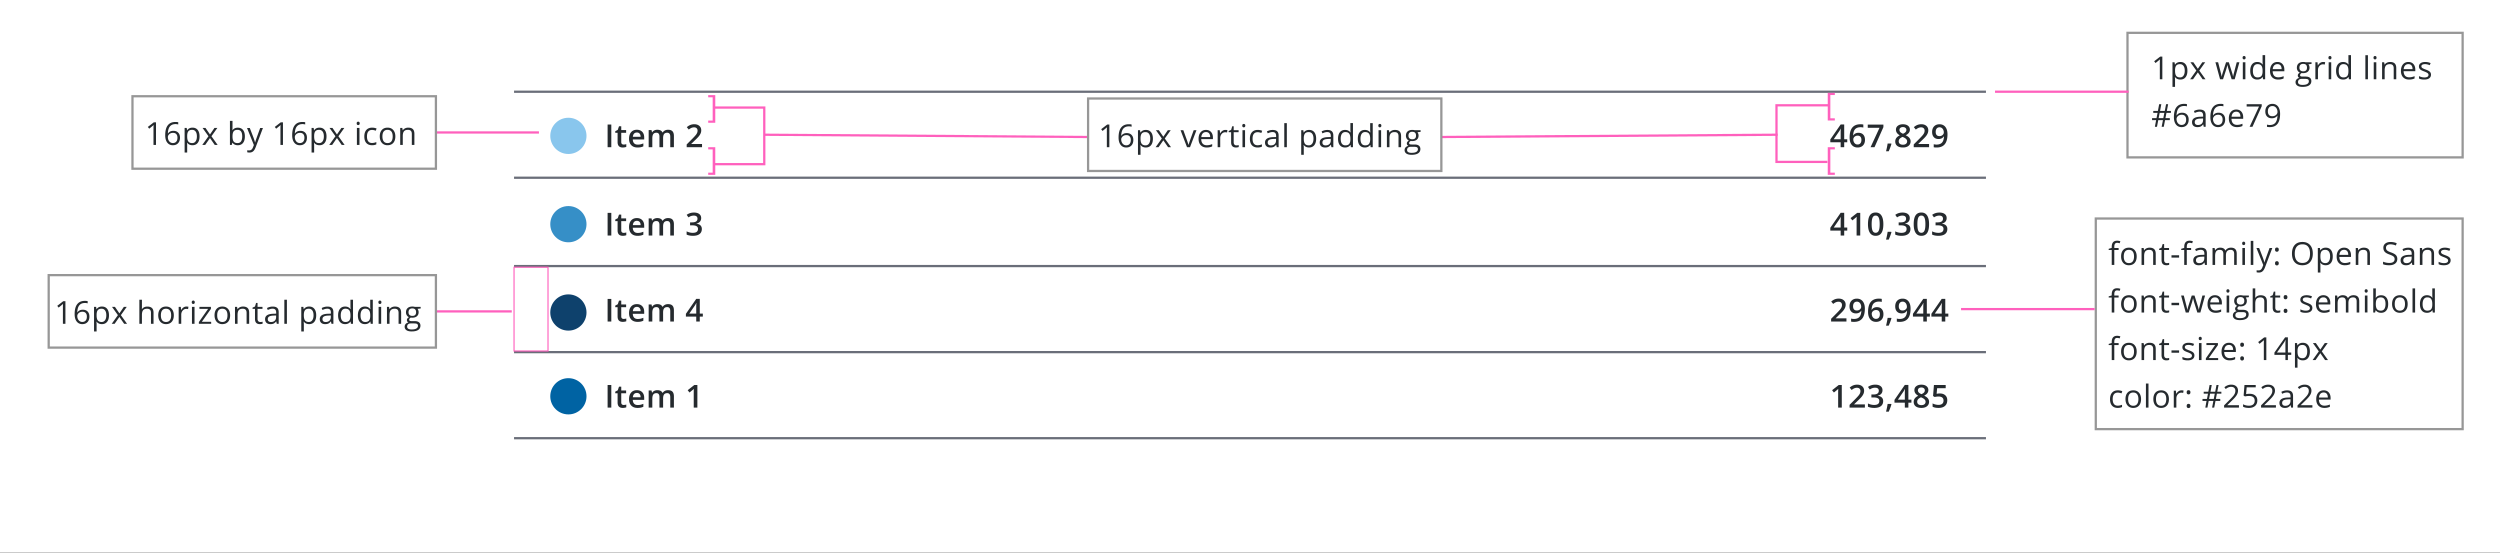 <svg width="1104" height="244" fill="none" xmlns="http://www.w3.org/2000/svg"><rect width="100%" height="100%" fill="#333333" stroke="none"/><g clip-path="url(#prefix__clip0_110_172)"><path fill="#fff" d="M0 0h1104v244H0z"/><g clip-path="url(#prefix__clip1_110_172)"><circle cx="251" cy="60" r="8" fill="#89C6ED"/><circle cx="251" cy="99" r="8" fill="#368FC7"/><circle cx="251" cy="138" r="8" fill="#0E416C"/><circle cx="251" cy="175" r="8" fill="#0063A3"/><path d="M268.319 65v-9.994h1.634V65h-1.634zm7.075-1.162c.392 0 .784-.062 1.176-.185v1.21a3.128 3.128 0 01-.691.192 4.485 4.485 0 01-.868.082c-1.522 0-2.283-.802-2.283-2.407v-4.074h-1.032v-.71l1.107-.589.547-1.6h.991v1.683h2.154v1.216h-2.154v4.047c0 .387.096.675.288.861.195.183.451.274.765.274zm6.145 1.299c-1.176 0-2.096-.342-2.761-1.026-.661-.688-.992-1.634-.992-2.837 0-1.235.308-2.205.923-2.912.615-.706 1.461-1.06 2.536-1.06.998 0 1.787.304 2.366.91.578.606.868 1.44.868 2.502v.868h-5.038c.022.734.221 1.299.594 1.695.374.392.9.588 1.579.588.447 0 .862-.04 1.245-.123a6.715 6.715 0 001.244-.424v1.306a4.937 4.937 0 01-1.19.397 7.29 7.29 0 01-1.374.116zm-.294-6.617c-.51 0-.92.161-1.23.485-.305.323-.488.795-.547 1.415h3.432c-.01-.624-.16-1.096-.452-1.415-.291-.324-.692-.486-1.203-.486zm11.58 6.48h-1.613v-4.662c0-.579-.11-1.01-.328-1.292-.219-.287-.561-.43-1.026-.43-.62 0-1.075.202-1.367.608-.287.4-.431 1.07-.431 2.01V65h-1.606v-7.56h1.258l.225.99h.082c.21-.36.513-.637.91-.833a2.96 2.96 0 011.319-.294c1.162 0 1.932.396 2.31 1.19h.11c.223-.375.538-.666.943-.876.406-.21.871-.314 1.395-.314.902 0 1.558.228 1.968.683.415.456.622 1.151.622 2.085V65h-1.606v-4.662c0-.579-.112-1.01-.335-1.292-.219-.287-.56-.43-1.025-.43-.625 0-1.083.195-1.374.587-.287.387-.431.984-.431 1.791V65zm17.192 0h-6.775v-1.217l2.577-2.59c.761-.78 1.265-1.331 1.511-1.655.251-.328.433-.636.547-.923.114-.287.171-.595.171-.923 0-.45-.137-.806-.41-1.066-.269-.26-.643-.39-1.121-.39-.383 0-.755.071-1.115.212-.355.142-.768.397-1.237.766l-.868-1.06c.556-.47 1.096-.802 1.62-.998a4.743 4.743 0 011.675-.294c.929 0 1.675.244 2.235.732.561.483.841 1.134.841 1.955 0 .451-.082.88-.246 1.285-.16.406-.408.825-.745 1.258-.333.428-.889 1.01-1.668 1.743l-1.737 1.682v.068h4.745V65zM815.745 62.82h-1.347V65h-1.565v-2.18h-4.566v-1.238l4.566-6.604h1.565v6.508h1.347v1.333zm-2.912-1.334v-2.508c0-.894.023-1.625.068-2.195h-.054c-.128.301-.328.666-.602 1.094l-2.481 3.61h3.069zm3.958-.745c0-3.91 1.592-5.865 4.778-5.865.501 0 .925.039 1.271.116v1.34c-.346-.1-.747-.15-1.203-.15-1.071 0-1.875.287-2.413.861-.538.574-.829 1.495-.875 2.762h.082c.214-.37.515-.654.903-.855.387-.205.843-.307 1.367-.307.907 0 1.613.278 2.119.834.506.556.759 1.31.759 2.262 0 1.048-.294 1.878-.882 2.489-.583.606-1.381.909-2.393.909-.715 0-1.337-.171-1.866-.513-.529-.346-.936-.848-1.224-1.504-.282-.66-.423-1.454-.423-2.379zm3.486 3.07c.551 0 .975-.178 1.271-.534.301-.355.452-.863.452-1.524 0-.574-.142-1.026-.424-1.354-.278-.328-.697-.492-1.258-.492-.346 0-.665.075-.957.226a1.715 1.715 0 00-.69.608 1.407 1.407 0 00-.253.786c0 .643.173 1.185.519 1.627.351.438.798.656 1.34.656zM826.046 65l3.951-8.565h-5.195v-1.416h6.911v1.122L827.782 65h-1.736zm9.215-1.47c-.219.848-.62 1.94-1.204 3.275h-1.182c.314-1.23.549-2.375.704-3.432h1.579l.103.157zm5.071-8.654c.948 0 1.698.219 2.249.656.552.433.828 1.014.828 1.743 0 1.026-.616 1.842-1.846 2.448.784.392 1.34.804 1.668 1.237.333.433.499.916.499 1.45 0 .824-.303 1.485-.909 1.982-.606.496-1.427.745-2.461.745-1.085 0-1.926-.233-2.523-.698-.597-.464-.895-1.123-.895-1.975 0-.556.155-1.055.465-1.497.314-.447.827-.843 1.538-1.19-.611-.364-1.046-.75-1.306-1.155a2.48 2.48 0 01-.39-1.367c0-.725.285-1.301.855-1.73.57-.433 1.312-.649 2.228-.649zm-1.852 7.533c0 .474.166.843.499 1.108.333.26.784.39 1.353.39.588 0 1.044-.135 1.368-.404.328-.273.492-.643.492-1.108 0-.369-.151-.706-.451-1.011-.301-.306-.757-.588-1.368-.848l-.198-.089c-.601.265-1.034.556-1.299.875a1.64 1.64 0 00-.396 1.087zm1.839-6.296c-.456 0-.823.114-1.101.342-.278.223-.417.529-.417.916 0 .237.05.449.151.636.1.187.246.358.437.513.191.15.515.332.971.546.547-.241.932-.494 1.155-.758.228-.27.342-.581.342-.937 0-.387-.141-.693-.424-.916-.278-.228-.649-.342-1.114-.342zM851.878 65h-6.774v-1.217l2.577-2.59c.761-.78 1.264-1.331 1.51-1.655.251-.328.433-.636.547-.923.114-.287.171-.595.171-.923 0-.45-.137-.806-.41-1.066-.269-.26-.643-.39-1.121-.39-.383 0-.754.071-1.114.212-.356.142-.768.397-1.238.766l-.868-1.06c.556-.47 1.096-.802 1.62-.998a4.747 4.747 0 011.675-.294c.93 0 1.675.244 2.235.732.561.483.841 1.134.841 1.955 0 .451-.082.88-.246 1.285a5.125 5.125 0 01-.745 1.258c-.333.428-.889 1.01-1.668 1.743l-1.736 1.682v.068h4.744V65zm8.134-5.728c0 1.968-.396 3.438-1.189 4.409-.793.97-1.987 1.456-3.582 1.456-.606 0-1.042-.037-1.306-.11v-1.346c.406.114.814.17 1.224.17 1.084 0 1.893-.291 2.427-.874.533-.584.824-1.5.875-2.748h-.082c-.269.41-.595.706-.978.888-.378.183-.823.274-1.333.274-.884 0-1.579-.276-2.085-.828-.506-.551-.759-1.308-.759-2.27 0-1.043.292-1.872.875-2.487.588-.62 1.388-.93 2.4-.93.711 0 1.33.173 1.859.52.529.346.937.85 1.224 1.51.287.657.43 1.445.43 2.366zm-3.486-3.063c-.556 0-.982.182-1.278.547-.297.36-.445.868-.445 1.524 0 .57.137 1.019.41 1.347.278.323.698.485 1.258.485.543 0 .998-.162 1.367-.485.37-.324.554-.702.554-1.135 0-.405-.08-.784-.239-1.135a2.003 2.003 0 00-.656-.84 1.61 1.61 0 00-.971-.308zM815.745 101.819h-1.347V104h-1.565v-2.181h-4.566v-1.237l4.566-6.603h1.565v6.507h1.347v1.333zm-2.912-1.333v-2.508c0-.894.023-1.625.068-2.195h-.054c-.128.301-.328.666-.602 1.094l-2.481 3.609h3.069zM821.48 104h-1.606v-6.453c0-.77.018-1.381.054-1.832-.104.11-.234.23-.389.362-.151.132-.661.552-1.532 1.258l-.806-1.019 2.939-2.31h1.34V104zm10.206-4.997c0 1.736-.281 3.026-.841 3.869-.556.843-1.408 1.265-2.557 1.265-1.112 0-1.955-.436-2.529-1.306-.574-.87-.861-2.146-.861-3.828 0-1.764.278-3.063.834-3.897.56-.838 1.412-1.257 2.556-1.257 1.117 0 1.962.437 2.536 1.312.575.875.862 2.156.862 3.842zm-5.161 0c0 1.363.139 2.336.417 2.919.282.583.731.875 1.346.875.616 0 1.064-.296 1.347-.889.287-.592.431-1.561.431-2.905 0-1.34-.144-2.308-.431-2.905-.283-.602-.731-.903-1.347-.903-.615 0-1.064.294-1.346.882-.278.588-.417 1.563-.417 2.926zm8.736 3.527c-.219.848-.62 1.939-1.204 3.275h-1.182a33.83 33.83 0 00.704-3.432h1.579l.103.157zm8.093-6.227c0 .633-.185 1.162-.554 1.586-.369.419-.888.702-1.558.847v.055c.802.1 1.403.35 1.804.752.401.396.602.925.602 1.586 0 .961-.34 1.704-1.019 2.228-.679.52-1.645.78-2.898.78-1.108 0-2.042-.18-2.803-.54v-1.429c.424.21.873.371 1.347.485.474.114.929.171 1.367.171.775 0 1.354-.143 1.736-.43.383-.288.575-.732.575-1.333 0-.534-.212-.926-.636-1.176-.424-.25-1.089-.376-1.996-.376h-.868v-1.306h.881c1.595 0 2.393-.551 2.393-1.654 0-.429-.139-.759-.417-.991-.278-.233-.688-.349-1.231-.349-.378 0-.742.055-1.093.164-.351.105-.766.312-1.244.622l-.787-1.121c.916-.674 1.981-1.012 3.193-1.012 1.007 0 1.793.217 2.358.65.565.433.848 1.03.848 1.79zm8.524 2.7c0 1.736-.28 3.026-.841 3.869-.556.843-1.408 1.265-2.557 1.265-1.112 0-1.955-.436-2.529-1.306-.574-.87-.861-2.146-.861-3.828 0-1.764.278-3.063.834-3.897.56-.838 1.413-1.257 2.556-1.257 1.117 0 1.962.437 2.537 1.312.574.875.861 2.156.861 3.842zm-5.161 0c0 1.363.139 2.336.417 2.919.282.583.731.875 1.346.875.616 0 1.065-.296 1.347-.889.287-.592.431-1.561.431-2.905 0-1.34-.144-2.308-.431-2.905-.282-.602-.731-.903-1.347-.903-.615 0-1.064.294-1.346.882-.278.588-.417 1.563-.417 2.926zm12.933-2.7c0 .633-.185 1.162-.554 1.586-.369.419-.888.702-1.558.847v.055c.802.1 1.403.35 1.804.752.401.396.602.925.602 1.586 0 .961-.34 1.704-1.019 2.228-.679.52-1.645.78-2.898.78-1.107 0-2.042-.18-2.803-.54v-1.429c.424.21.873.371 1.347.485.474.114.93.171 1.367.171.775 0 1.354-.143 1.736-.43.383-.288.575-.732.575-1.333 0-.534-.212-.926-.636-1.176-.424-.25-1.089-.376-1.996-.376h-.868v-1.306h.881c1.596 0 2.393-.551 2.393-1.654 0-.429-.139-.759-.417-.991-.278-.233-.688-.349-1.23-.349-.379 0-.743.055-1.094.164-.351.105-.766.312-1.244.622l-.786-1.121c.916-.674 1.98-1.012 3.192-1.012 1.007 0 1.793.217 2.358.65.565.433.848 1.03.848 1.79zM815.39 142h-6.775v-1.217l2.577-2.591c.761-.779 1.265-1.33 1.511-1.654.251-.328.433-.636.547-.923.114-.287.171-.594.171-.923 0-.451-.137-.806-.41-1.066-.269-.26-.643-.39-1.121-.39-.383 0-.755.071-1.115.212-.355.142-.768.397-1.237.766l-.868-1.06c.556-.469 1.096-.802 1.62-.998a4.74 4.74 0 011.675-.294c.93 0 1.675.244 2.235.732.561.483.841 1.135.841 1.955 0 .451-.082.879-.246 1.285-.16.406-.408.825-.745 1.258-.333.428-.889 1.009-1.668 1.743l-1.736 1.682v.068h4.744V142zm8.134-5.729c0 1.969-.396 3.439-1.189 4.41-.793.97-1.987 1.456-3.582 1.456-.607 0-1.042-.037-1.306-.11v-1.346c.405.114.813.171 1.224.171 1.084 0 1.893-.292 2.426-.875.533-.584.825-1.5.875-2.748h-.082c-.269.41-.594.706-.977.888-.379.182-.823.274-1.333.274-.884 0-1.579-.276-2.085-.828-.506-.551-.759-1.307-.759-2.269 0-1.044.292-1.873.875-2.488.588-.62 1.388-.93 2.399-.93.711 0 1.331.173 1.86.52.528.346.936.849 1.223 1.51.287.656.431 1.445.431 2.365zm-3.486-3.062c-.556 0-.982.182-1.279.547-.296.36-.444.868-.444 1.524 0 .57.137 1.019.41 1.347.278.324.697.485 1.258.485.542 0 .998-.161 1.367-.485.369-.324.554-.702.554-1.135 0-.405-.08-.784-.239-1.135a1.997 1.997 0 00-.657-.84 1.609 1.609 0 00-.97-.308zm4.901 4.532c0-3.91 1.592-5.865 4.778-5.865.501 0 .925.039 1.271.116v1.34c-.346-.1-.747-.15-1.203-.15-1.071 0-1.875.287-2.413.861-.537.574-.829 1.495-.875 2.762h.082c.214-.369.515-.654.903-.855.387-.205.843-.307 1.367-.307.907 0 1.613.278 2.119.834.506.556.759 1.31.759 2.262 0 1.048-.294 1.878-.882 2.489-.583.606-1.381.909-2.393.909-.715 0-1.337-.171-1.866-.513-.529-.346-.936-.848-1.224-1.504-.282-.661-.423-1.454-.423-2.379zm3.486 3.07c.551 0 .975-.178 1.271-.534.301-.355.452-.863.452-1.524 0-.574-.142-1.025-.424-1.354-.278-.328-.697-.492-1.258-.492-.346 0-.665.075-.957.226a1.714 1.714 0 00-.69.608 1.405 1.405 0 00-.253.786c0 .643.173 1.185.519 1.627.351.438.798.657 1.34.657zm6.836-.281c-.219.848-.62 1.939-1.204 3.275h-1.182a33.83 33.83 0 00.704-3.432h1.579l.103.157zm8.455-4.259c0 1.969-.396 3.439-1.189 4.41-.793.97-1.987 1.456-3.582 1.456-.606 0-1.042-.037-1.306-.11v-1.346c.406.114.814.171 1.224.171 1.084 0 1.893-.292 2.426-.875.534-.584.825-1.5.875-2.748h-.082c-.268.41-.594.706-.977.888-.378.182-.823.274-1.333.274-.884 0-1.579-.276-2.085-.828-.506-.551-.759-1.307-.759-2.269 0-1.044.292-1.873.875-2.488.588-.62 1.388-.93 2.4-.93.71 0 1.33.173 1.859.52.529.346.936.849 1.224 1.51.287.656.43 1.445.43 2.365zm-3.486-3.062c-.556 0-.982.182-1.278.547-.297.36-.445.868-.445 1.524 0 .57.137 1.019.41 1.347.278.324.698.485 1.258.485.543 0 .998-.161 1.367-.485.37-.324.554-.702.554-1.135 0-.405-.08-.784-.239-1.135a2.002 2.002 0 00-.656-.84 1.614 1.614 0 00-.971-.308zm12.003 6.61h-1.346V142h-1.566v-2.181h-4.566v-1.237l4.566-6.603h1.566v6.507h1.346v1.333zm-2.912-1.333v-2.508c0-.894.023-1.625.069-2.195h-.055a7.714 7.714 0 01-.602 1.094l-2.481 3.609h3.069zm11.06 1.333h-1.346V142h-1.566v-2.181h-4.566v-1.237l4.566-6.603h1.566v6.507h1.346v1.333zm-2.912-1.333v-2.508c0-.894.023-1.625.069-2.195h-.055a7.714 7.714 0 01-.602 1.094l-2.481 3.609h3.069zM813.332 180h-1.606v-6.453c0-.77.018-1.381.054-1.832-.105.109-.234.23-.389.362a86.45 86.45 0 01-1.532 1.258l-.806-1.019 2.939-2.31h1.34V180zm10.206 0h-6.775v-1.217l2.577-2.591c.761-.779 1.265-1.33 1.511-1.654.251-.328.433-.636.547-.923.114-.287.171-.594.171-.923 0-.451-.137-.806-.41-1.066-.269-.26-.643-.39-1.121-.39-.383 0-.755.071-1.115.212-.355.142-.767.397-1.237.766l-.868-1.06c.556-.469 1.096-.802 1.62-.998a4.74 4.74 0 011.675-.294c.93 0 1.675.244 2.235.732.561.483.841 1.135.841 1.955 0 .451-.082.879-.246 1.285-.16.406-.408.825-.745 1.258-.333.428-.889 1.009-1.668 1.743l-1.736 1.682v.068h4.744V180zm7.772-7.697c0 .633-.185 1.162-.554 1.586-.369.419-.889.701-1.559.847v.055c.803.1 1.404.351 1.805.752.401.396.602.925.602 1.586 0 .961-.34 1.704-1.019 2.228-.679.52-1.645.78-2.898.78-1.108 0-2.042-.18-2.803-.54v-1.429c.424.21.873.371 1.347.485.474.114.929.171 1.367.171.775 0 1.353-.143 1.736-.43.383-.288.574-.732.574-1.333 0-.534-.212-.926-.635-1.176-.424-.251-1.09-.376-1.996-.376h-.869v-1.306h.882c1.595 0 2.393-.551 2.393-1.654 0-.429-.139-.759-.417-.991-.278-.233-.688-.349-1.231-.349-.378 0-.742.055-1.093.164-.351.105-.766.312-1.245.622l-.786-1.121c.916-.674 1.98-1.012 3.193-1.012 1.007 0 1.793.217 2.358.65.565.433.848 1.03.848 1.791zm3.951 6.227c-.219.848-.62 1.939-1.204 3.275h-1.182a33.83 33.83 0 00.704-3.432h1.579l.103.157zm8.824-.711h-1.346V180h-1.566v-2.181h-4.566v-1.237l4.566-6.603h1.566v6.507h1.346v1.333zm-2.912-1.333v-2.508c0-.894.023-1.625.069-2.195h-.055a7.714 7.714 0 01-.602 1.094l-2.481 3.609h3.069zm7.307-6.61c.948 0 1.698.219 2.249.656.552.433.828 1.014.828 1.743 0 1.026-.616 1.842-1.846 2.448.784.392 1.34.804 1.668 1.237.333.433.499.916.499 1.449 0 .825-.303 1.486-.909 1.983-.606.496-1.427.745-2.461.745-1.085 0-1.926-.233-2.523-.698-.597-.464-.895-1.123-.895-1.975 0-.556.155-1.055.465-1.497.314-.447.827-.843 1.538-1.19-.611-.364-1.046-.749-1.306-1.155a2.48 2.48 0 01-.39-1.367c0-.725.285-1.301.855-1.73.57-.433 1.312-.649 2.228-.649zm-1.852 7.533c0 .474.166.843.499 1.108.333.259.784.389 1.353.389.588 0 1.044-.134 1.368-.403.328-.274.492-.643.492-1.107 0-.37-.151-.707-.451-1.012-.301-.306-.757-.588-1.368-.848l-.198-.089c-.601.265-1.034.556-1.299.875a1.643 1.643 0 00-.396 1.087zm1.839-6.296c-.456 0-.823.114-1.101.342-.278.223-.417.529-.417.916 0 .237.05.449.151.636.1.187.246.358.437.513.192.15.515.332.971.546.547-.241.932-.494 1.155-.758.228-.269.342-.581.342-.937 0-.387-.141-.693-.424-.916-.278-.228-.649-.342-1.114-.342zm8.175 2.646c1.007 0 1.805.266 2.393.8.588.533.882 1.26.882 2.18 0 1.067-.335 1.901-1.005 2.502-.666.597-1.614.896-2.844.896-1.117 0-1.994-.18-2.632-.54v-1.456c.369.209.793.371 1.272.485.478.114.922.171 1.333.171.724 0 1.276-.162 1.654-.485.378-.324.567-.798.567-1.422 0-1.194-.761-1.791-2.283-1.791-.214 0-.478.022-.793.068-.314.041-.59.089-.827.144l-.718-.424.383-4.881h5.195v1.429h-3.78l-.226 2.474.582-.096c.232-.036.515-.054.847-.054zM268.319 104v-9.994h1.634V104h-1.634zm7.075-1.162a3.91 3.91 0 001.176-.185v1.21a3.093 3.093 0 01-.691.192 4.54 4.54 0 01-.868.082c-1.522 0-2.283-.802-2.283-2.407v-4.074h-1.032v-.71l1.107-.589.547-1.6h.991v1.682h2.154v1.217h-2.154v4.047c0 .387.096.675.288.861.195.183.451.274.765.274zm6.145 1.299c-1.176 0-2.096-.342-2.761-1.026-.661-.688-.992-1.633-.992-2.837 0-1.235.308-2.205.923-2.912.615-.706 1.461-1.06 2.536-1.06.998 0 1.787.304 2.366.91.578.606.868 1.44.868 2.502v.868h-5.038c.022.734.221 1.299.594 1.695.374.392.9.588 1.579.588.447 0 .862-.041 1.245-.123a6.666 6.666 0 001.244-.424v1.306a4.956 4.956 0 01-1.19.397 7.334 7.334 0 01-1.374.116zm-.294-6.618c-.51 0-.92.162-1.23.486-.305.324-.488.795-.547 1.415h3.432c-.01-.624-.16-1.096-.452-1.415-.291-.324-.692-.486-1.203-.486zm11.58 6.481h-1.613v-4.662c0-.579-.11-1.01-.328-1.292-.219-.287-.561-.43-1.026-.43-.62 0-1.075.202-1.367.608-.287.4-.431 1.07-.431 2.009V104h-1.606v-7.56h1.258l.225.99h.082c.21-.36.513-.637.91-.833a2.96 2.96 0 011.319-.294c1.162 0 1.932.396 2.31 1.19h.11c.223-.374.538-.666.943-.876.406-.21.871-.314 1.395-.314.902 0 1.558.228 1.968.683.415.456.622 1.151.622 2.085V104h-1.606v-4.662c0-.579-.112-1.01-.335-1.292-.219-.287-.56-.43-1.025-.43-.625 0-1.083.195-1.374.587-.287.388-.431.984-.431 1.791V104zm16.816-7.697c0 .633-.185 1.162-.554 1.586-.369.419-.889.702-1.559.847v.055c.802.1 1.404.35 1.805.752.401.396.602.925.602 1.586 0 .961-.34 1.704-1.019 2.228-.679.52-1.645.78-2.898.78-1.108 0-2.042-.18-2.803-.54v-1.429c.424.21.873.371 1.347.485.473.114.929.171 1.367.171.774 0 1.353-.143 1.736-.43.383-.288.574-.732.574-1.333 0-.534-.212-.926-.635-1.176-.424-.25-1.09-.376-1.997-.376h-.868v-1.306h.882c1.595 0 2.393-.551 2.393-1.654 0-.429-.139-.759-.417-.991-.278-.233-.688-.349-1.231-.349a3.66 3.66 0 00-1.094.164c-.35.105-.765.312-1.244.622l-.786-1.121c.916-.674 1.98-1.012 3.193-1.012 1.007 0 1.793.217 2.358.65.565.433.848 1.03.848 1.79zM268.319 142v-9.994h1.634V142h-1.634zm7.075-1.162a3.91 3.91 0 001.176-.185v1.21a3.093 3.093 0 01-.691.192 4.54 4.54 0 01-.868.082c-1.522 0-2.283-.802-2.283-2.407v-4.074h-1.032v-.711l1.107-.588.547-1.599h.991v1.681h2.154v1.217h-2.154v4.047c0 .387.096.675.288.861.195.183.451.274.765.274zm6.145 1.299c-1.176 0-2.096-.342-2.761-1.026-.661-.688-.992-1.633-.992-2.837 0-1.235.308-2.205.923-2.912.615-.706 1.461-1.059 2.536-1.059.998 0 1.787.303 2.366.909.578.606.868 1.44.868 2.502v.868h-5.038c.022.734.221 1.299.594 1.695.374.392.9.588 1.579.588.447 0 .862-.041 1.245-.123a6.666 6.666 0 001.244-.424v1.306a4.956 4.956 0 01-1.19.397 7.334 7.334 0 01-1.374.116zm-.294-6.617c-.51 0-.92.161-1.23.485-.305.323-.488.795-.547 1.415h3.432c-.01-.624-.16-1.096-.452-1.415-.291-.324-.692-.485-1.203-.485zm11.58 6.48h-1.613v-4.662c0-.579-.11-1.01-.328-1.292-.219-.287-.561-.431-1.026-.431-.62 0-1.075.203-1.367.609-.287.401-.431 1.071-.431 2.009V142h-1.606v-7.561h1.258l.225.992h.082a2.1 2.1 0 01.91-.834 2.96 2.96 0 011.319-.294c1.162 0 1.932.396 2.31 1.189h.11c.223-.374.538-.665.943-.875.406-.209.871-.314 1.395-.314.902 0 1.558.228 1.968.683.415.456.622 1.151.622 2.085V142h-1.606v-4.662c0-.579-.112-1.01-.335-1.292-.219-.287-.56-.431-1.025-.431-.625 0-1.083.196-1.374.588-.287.387-.431.985-.431 1.791V142zm17.547-2.181h-1.347V142h-1.565v-2.181h-4.566v-1.237l4.566-6.603h1.565v6.507h1.347v1.333zm-2.912-1.333v-2.508c0-.894.023-1.625.068-2.195h-.054a7.714 7.714 0 01-.602 1.094l-2.481 3.609h3.069zM268.319 180v-9.994h1.634V180h-1.634zm7.075-1.162a3.91 3.91 0 001.176-.185v1.21a3.093 3.093 0 01-.691.192 4.54 4.54 0 01-.868.082c-1.522 0-2.283-.802-2.283-2.407v-4.074h-1.032v-.711l1.107-.588.547-1.599h.991v1.681h2.154v1.217h-2.154v4.047c0 .387.096.675.288.861.195.183.451.274.765.274zm6.145 1.299c-1.176 0-2.096-.342-2.761-1.026-.661-.688-.992-1.633-.992-2.837 0-1.235.308-2.205.923-2.912.615-.706 1.461-1.059 2.536-1.059.998 0 1.787.303 2.366.909.578.606.868 1.44.868 2.502v.868h-5.038c.022.734.221 1.299.594 1.695.374.392.9.588 1.579.588.447 0 .862-.041 1.245-.123a6.666 6.666 0 001.244-.424v1.306a4.956 4.956 0 01-1.19.397 7.334 7.334 0 01-1.374.116zm-.294-6.617c-.51 0-.92.161-1.23.485-.305.323-.488.795-.547 1.415h3.432c-.01-.624-.16-1.096-.452-1.415-.291-.324-.692-.485-1.203-.485zm11.58 6.48h-1.613v-4.662c0-.579-.11-1.01-.328-1.292-.219-.287-.561-.431-1.026-.431-.62 0-1.075.203-1.367.609-.287.401-.431 1.071-.431 2.009V180h-1.606v-7.561h1.258l.225.992h.082a2.1 2.1 0 01.91-.834 2.96 2.96 0 011.319-.294c1.162 0 1.932.396 2.31 1.189h.11c.223-.374.538-.665.943-.875.406-.209.871-.314 1.395-.314.902 0 1.558.228 1.968.683.415.456.622 1.151.622 2.085V180h-1.606v-4.662c0-.579-.112-1.01-.335-1.292-.219-.287-.56-.431-1.025-.431-.625 0-1.083.196-1.374.588-.287.387-.431.985-.431 1.791V180zm15.134 0h-1.606v-6.453c0-.77.018-1.381.054-1.832-.105.109-.234.23-.389.362a86.45 86.45 0 01-1.532 1.258l-.806-1.019 2.939-2.31h1.34V180z" fill="#252A2E"/><path d="M227 40.5h650M227 78.5h650M227 117.5h650M227 155.5h650M227 193.5h650" stroke="#6A6E79" stroke-linecap="square"/></g><path stroke="#FF60BD" stroke-width=".5" d="M227 118h15v37h-15z"/><path d="M316 72.5h21.5M785 71.5h21.5M315.5 47.5h22M807.5 46.5h-22M337.5 47.5v25M784.5 46.5v25" stroke="#FF60BD" stroke-linecap="square"/><path d="M810.259 53.215h-3.124v-12.21h3.124v.965h-1.976v10.274h1.976v.97zM810.259 77.215h-3.124v-12.21h3.124v.965h-1.976v10.274h1.976v.97z" fill="#FF60BD"/><path d="M636.5 60.5l148-1" stroke="#FF60BD" stroke-linecap="square"/><path d="M312.741 54.215h3.124v-12.21h-3.124v.965h1.976v10.274h-1.976v.97zM312.741 77.215h3.124v-12.21h-3.124v.965h1.976v10.274h-1.976v.97z" fill="#FF60BD"/><path d="M338 59.5l142.5 1M192.5 58.5h45M192.5 137.5h33" stroke="#FF60BD" stroke-linecap="square"/><path fill="#fff" stroke="#979797" d="M58.5 42.5h134v32h-134zM21.5 121.5h171v32h-171z"/><path d="M68.888 64H67.78v-7.123c0-.593.019-1.153.055-1.682a7.214 7.214 0 01-.321.301c-.119.105-.661.55-1.627 1.333l-.602-.78 2.646-2.043h.957V64zm4.073-4.273c0-1.964.381-3.431 1.142-4.402.766-.975 1.896-1.463 3.39-1.463.516 0 .921.044 1.218.13v.978a3.893 3.893 0 00-1.204-.171c-1.07 0-1.889.335-2.454 1.005-.565.665-.875 1.713-.93 3.144h.083c.501-.784 1.294-1.175 2.379-1.175.897 0 1.604.27 2.119.813.52.542.779 1.278.779 2.208 0 1.039-.285 1.857-.855 2.454-.565.593-1.33.889-2.296.889-1.035 0-1.855-.388-2.461-1.162-.606-.78-.91-1.862-.91-3.248zm3.357 3.446c.647 0 1.148-.203 1.504-.608.36-.41.54-1 .54-1.771 0-.66-.166-1.18-.5-1.559-.332-.378-.828-.567-1.49-.567-.41 0-.785.084-1.127.253a2.114 2.114 0 00-.82.697c-.201.296-.301.604-.301.923 0 .47.09.907.273 1.313.182.405.44.726.772.963.338.237.72.356 1.149.356zm8.695.964c-.488 0-.934-.09-1.34-.267a2.547 2.547 0 01-1.012-.834h-.082c.055.438.082.852.082 1.244v3.083h-1.134V56.508h.922l.158 1.025h.054c.292-.41.632-.706 1.019-.889.387-.182.832-.273 1.333-.273.993 0 1.759.34 2.297 1.019.542.679.813 1.631.813 2.857 0 1.23-.276 2.188-.827 2.871-.547.68-1.308 1.019-2.283 1.019zm-.164-6.802c-.766 0-1.32.212-1.661.636-.342.424-.518 1.098-.527 2.023v.253c0 1.053.176 1.807.527 2.263.35.45.913.677 1.688.677.647 0 1.153-.262 1.518-.787.369-.524.553-1.246.553-2.167 0-.934-.184-1.65-.553-2.146-.365-.501-.88-.752-1.545-.752zm7.218 2.83l-2.604-3.657h1.292l1.975 2.87 1.969-2.87h1.278l-2.604 3.657L96.114 64H94.83l-2.099-3.035L90.611 64h-1.285l2.741-3.835zm12.96-3.78c.985 0 1.748.337 2.29 1.012.547.67.821 1.62.821 2.85s-.276 2.188-.827 2.871c-.547.68-1.308 1.019-2.284 1.019-.487 0-.934-.09-1.339-.267a2.538 2.538 0 01-1.012-.834h-.082l-.24.964h-.813V53.363h1.135v2.584c0 .579-.018 1.099-.055 1.559h.055c.528-.748 1.312-1.121 2.351-1.121zm-.164.95c-.774 0-1.333.223-1.675.67-.341.442-.512 1.19-.512 2.242 0 1.053.175 1.807.526 2.263.351.45.914.677 1.689.677.697 0 1.216-.253 1.558-.76.342-.51.513-1.241.513-2.194 0-.975-.171-1.702-.513-2.18-.342-.479-.87-.718-1.586-.718zm4.225-.827h1.216l1.641 4.272c.36.975.583 1.68.67 2.113h.055c.059-.233.182-.63.369-1.19.191-.565.811-2.297 1.859-5.195h1.217l-3.22 8.531c-.319.843-.693 1.44-1.121 1.791-.424.356-.946.533-1.565.533-.347 0-.689-.038-1.026-.116v-.91c.251.056.531.083.841.083.779 0 1.335-.438 1.668-1.313l.417-1.066-3.021-7.533zM124.953 64h-1.107v-7.123c0-.593.018-1.153.054-1.682a7.667 7.667 0 01-.321.301c-.119.105-.661.55-1.627 1.333l-.602-.78 2.646-2.043h.957V64zm4.074-4.273c0-1.964.38-3.431 1.141-4.402.766-.975 1.896-1.463 3.391-1.463.515 0 .921.044 1.217.13v.978a3.894 3.894 0 00-1.203-.171c-1.071 0-1.889.335-2.454 1.005-.566.665-.875 1.713-.93 3.144h.082c.501-.784 1.294-1.175 2.379-1.175.898 0 1.604.27 2.119.813.519.542.779 1.278.779 2.208 0 1.039-.285 1.857-.854 2.454-.565.593-1.331.889-2.297.889-1.035 0-1.855-.388-2.461-1.162-.606-.78-.909-1.862-.909-3.248zm3.356 3.446c.647 0 1.149-.203 1.504-.608.36-.41.54-1 .54-1.771 0-.66-.166-1.18-.499-1.559-.333-.378-.829-.567-1.49-.567-.41 0-.786.084-1.128.253a2.11 2.11 0 00-.82.697 1.62 1.62 0 00-.301.923c0 .47.091.907.273 1.313.183.405.44.726.773.963.337.237.72.356 1.148.356zm8.695.964c-.488 0-.934-.09-1.34-.267a2.542 2.542 0 01-1.011-.834h-.082c.054.438.082.852.082 1.244v3.083h-1.135V56.508h.923l.157 1.025h.055c.291-.41.631-.706 1.018-.889.387-.182.832-.273 1.333-.273.994 0 1.759.34 2.297 1.019.542.679.813 1.631.813 2.857 0 1.23-.275 2.188-.827 2.871-.547.68-1.308 1.019-2.283 1.019zm-.164-6.802c-.766 0-1.319.212-1.661.636-.342.424-.517 1.098-.526 2.023v.253c0 1.053.175 1.807.526 2.263.351.45.914.677 1.688.677.648 0 1.153-.262 1.518-.787.369-.524.554-1.246.554-2.167 0-.934-.185-1.65-.554-2.146-.365-.501-.88-.752-1.545-.752zm7.218 2.83l-2.604-3.657h1.292l1.976 2.87 1.968-2.87h1.279l-2.605 3.657L152.179 64h-1.285l-2.098-3.035-2.12 3.035h-1.285l2.741-3.835zM158.741 64h-1.135v-7.492h1.135V64zm-1.23-9.523c0-.26.063-.448.191-.567a.662.662 0 01.478-.184c.183 0 .34.061.472.184.132.123.198.312.198.568 0 .255-.066.446-.198.574a.668.668 0 01-.472.184.662.662 0 01-.478-.184c-.128-.128-.191-.32-.191-.575zm6.78 9.66c-1.084 0-1.925-.333-2.522-.998-.593-.67-.889-1.616-.889-2.837 0-1.254.301-2.222.903-2.905.606-.684 1.467-1.026 2.584-1.026.36 0 .72.039 1.08.116.36.078.642.169.847.274l-.348.964a5.088 5.088 0 00-.821-.247 3.546 3.546 0 00-.786-.102c-1.522 0-2.283.97-2.283 2.912 0 .92.185 1.627.554 2.12.373.491.925.737 1.654.737.624 0 1.265-.134 1.921-.403v1.005c-.501.26-1.133.39-1.894.39zm10.295-3.89c0 1.221-.308 2.176-.923 2.864-.615.684-1.465 1.026-2.55 1.026-.67 0-1.264-.157-1.784-.472-.519-.314-.92-.766-1.203-1.353-.283-.588-.424-1.276-.424-2.065 0-1.221.305-2.172.916-2.85.611-.684 1.458-1.026 2.543-1.026 1.048 0 1.88.349 2.495 1.046.62.697.93 1.64.93 2.83zm-5.708 0c0 .957.191 1.686.574 2.188.383.5.946.752 1.689.752.742 0 1.305-.249 1.688-.746.387-.5.581-1.232.581-2.194 0-.952-.194-1.675-.581-2.167-.383-.497-.95-.745-1.702-.745-.743 0-1.303.244-1.682.731-.378.488-.567 1.215-.567 2.181zM181.859 64v-4.847c0-.61-.139-1.066-.417-1.367-.278-.3-.713-.451-1.306-.451-.784 0-1.358.212-1.722.636-.365.424-.547 1.123-.547 2.098V64h-1.135v-7.492h.923l.184 1.025h.055c.233-.369.558-.654.978-.854a3.144 3.144 0 011.401-.308c.902 0 1.581.219 2.037.656.456.433.684 1.128.684 2.085V64h-1.135zM28.888 143H27.78v-7.123c0-.592.018-1.153.055-1.682a7.154 7.154 0 01-.321.301c-.119.105-.661.549-1.627 1.333l-.602-.779 2.646-2.044h.957V143zm4.073-4.272c0-1.965.381-3.432 1.142-4.403.766-.975 1.896-1.463 3.39-1.463.516 0 .921.044 1.218.13v.978a3.89 3.89 0 00-1.204-.171c-1.07 0-1.889.335-2.454 1.005-.565.665-.875 1.713-.93 3.144h.083c.501-.784 1.294-1.176 2.379-1.176.897 0 1.604.272 2.119.814.52.542.779 1.278.779 2.208 0 1.039-.285 1.857-.854 2.454-.566.592-1.331.889-2.297.889-1.035 0-1.855-.388-2.461-1.162-.606-.78-.91-1.862-.91-3.247zm3.357 3.445c.647 0 1.148-.203 1.504-.609.36-.41.54-1 .54-1.77 0-.661-.166-1.18-.5-1.559-.332-.378-.829-.567-1.49-.567-.41 0-.785.084-1.127.253a2.119 2.119 0 00-.82.697c-.201.296-.301.604-.301.923 0 .469.09.907.273 1.313.182.405.44.726.773.963.337.237.72.356 1.148.356zm8.695.964c-.488 0-.934-.089-1.34-.267a2.542 2.542 0 01-1.012-.834h-.082c.055.438.082.852.082 1.244v3.083h-1.134v-10.855h.922l.158 1.025h.054c.292-.41.631-.706 1.019-.888.387-.183.832-.274 1.333-.274.993 0 1.759.34 2.297 1.019.542.679.813 1.631.813 2.857 0 1.231-.276 2.188-.827 2.871-.547.679-1.308 1.019-2.283 1.019zm-.164-6.802c-.766 0-1.32.212-1.661.636-.342.424-.518 1.098-.527 2.023v.253c0 1.053.176 1.807.527 2.263.35.451.913.677 1.688.677.647 0 1.153-.263 1.518-.787.369-.524.553-1.246.553-2.167 0-.934-.184-1.649-.553-2.146-.365-.501-.88-.752-1.545-.752zm7.218 2.83l-2.604-3.657h1.292l1.975 2.871 1.969-2.871h1.278l-2.604 3.657L56.114 143H54.83l-2.099-3.035L50.611 143h-1.285l2.741-3.835zM66.668 143v-4.847c0-.61-.139-1.066-.417-1.367-.278-.301-.713-.451-1.306-.451-.788 0-1.365.214-1.73.643-.36.428-.54 1.13-.54 2.105V143h-1.134v-10.637h1.135v3.22c0 .387-.018.709-.055.964h.069c.223-.36.54-.643.95-.848a3.102 3.102 0 011.415-.314c.916 0 1.602.219 2.057.656.46.433.69 1.123.69 2.071V143h-1.134zm10.09-3.753c0 1.221-.308 2.176-.923 2.864-.616.684-1.466 1.026-2.55 1.026-.67 0-1.265-.158-1.784-.472-.52-.314-.921-.766-1.204-1.353-.282-.588-.423-1.277-.423-2.065 0-1.221.305-2.171.916-2.851.61-.683 1.458-1.025 2.543-1.025 1.048 0 1.88.349 2.495 1.046.62.697.93 1.641.93 2.83zm-5.709 0c0 .957.192 1.686.575 2.188.382.501.945.752 1.688.752s1.306-.249 1.689-.746c.387-.501.58-1.232.58-2.194 0-.952-.193-1.675-.58-2.167-.383-.497-.95-.745-1.703-.745-.742 0-1.303.244-1.681.731-.379.488-.568 1.215-.568 2.181zm11.272-3.876c.333 0 .632.027.896.082l-.157 1.053a3.893 3.893 0 00-.82-.103c-.607 0-1.126.246-1.56.739-.428.492-.642 1.105-.642 1.838V143h-1.135v-7.492h.937l.13 1.388h.055c.278-.488.613-.864 1.004-1.128a2.258 2.258 0 011.293-.397zM85.903 143h-1.135v-7.492h1.135V143zm-1.23-9.522c0-.26.064-.449.191-.568a.662.662 0 01.479-.184c.182 0 .34.061.471.184.132.123.199.312.199.568 0 .255-.067.446-.199.574a.668.668 0 01-.471.184.662.662 0 01-.479-.184c-.127-.128-.191-.319-.191-.574zM93.25 143h-5.434v-.772l4.088-5.838H88.07v-.882h5.079v.882l-4.033 5.728h4.135V143zm8.374-3.753c0 1.221-.308 2.176-.923 2.864-.615.684-1.465 1.026-2.55 1.026-.67 0-1.264-.158-1.784-.472-.52-.314-.92-.766-1.203-1.353-.283-.588-.424-1.277-.424-2.065 0-1.221.305-2.171.916-2.851.61-.683 1.459-1.025 2.543-1.025 1.048 0 1.88.349 2.495 1.046.62.697.93 1.641.93 2.83zm-5.708 0c0 .957.191 1.686.574 2.188.383.501.946.752 1.689.752.742 0 1.305-.249 1.688-.746.388-.501.581-1.232.581-2.194 0-.952-.193-1.675-.58-2.167-.384-.497-.951-.745-1.703-.745-.743 0-1.303.244-1.682.731-.378.488-.567 1.215-.567 2.181zM108.898 143v-4.847c0-.61-.139-1.066-.417-1.367-.278-.301-.713-.451-1.306-.451-.783 0-1.358.212-1.722.636-.365.424-.547 1.123-.547 2.098V143h-1.135v-7.492h.923l.185 1.025h.054c.233-.369.558-.654.978-.854a3.145 3.145 0 011.401-.308c.902 0 1.581.219 2.037.656.456.433.684 1.128.684 2.085V143h-1.135zm6.043-.8c.2 0 .394-.013.581-.041a4.11 4.11 0 00.444-.096v.869a2.003 2.003 0 01-.547.143 3.805 3.805 0 01-.642.062c-1.45 0-2.174-.764-2.174-2.29v-4.457h-1.074v-.547l1.074-.472.478-1.6h.657v1.737h2.173v.882h-2.173v4.409c0 .451.107.797.321 1.039.214.241.508.362.882.362zm7.286.8l-.225-1.066h-.055c-.374.469-.747.788-1.121.957-.369.164-.832.246-1.388.246-.743 0-1.326-.192-1.75-.575-.419-.382-.629-.927-.629-1.633 0-1.513 1.21-2.306 3.63-2.379l1.272-.041v-.465c0-.588-.128-1.021-.383-1.299-.251-.282-.654-.424-1.21-.424-.624 0-1.331.192-2.119.575l-.349-.869a5.38 5.38 0 011.21-.471 5.29 5.29 0 011.326-.171c.894 0 1.554.198 1.983.594.433.397.649 1.033.649 1.908V143h-.841zm-2.563-.8c.706 0 1.26-.193 1.661-.581.406-.387.608-.93.608-1.627v-.677l-1.134.048c-.903.032-1.554.173-1.955.424-.397.246-.595.631-.595 1.155 0 .411.123.723.369.937.251.214.599.321 1.046.321zm7.034.8h-1.135v-10.637h1.135V143zm9.829.137c-.488 0-.934-.089-1.34-.267a2.546 2.546 0 01-1.012-.834h-.082c.055.438.082.852.082 1.244v3.083h-1.134v-10.855h.922l.158 1.025h.054c.292-.41.632-.706 1.019-.888.387-.183.832-.274 1.333-.274.993 0 1.759.34 2.297 1.019.542.679.813 1.631.813 2.857 0 1.231-.275 2.188-.827 2.871-.547.679-1.308 1.019-2.283 1.019zm-.164-6.802c-.766 0-1.319.212-1.661.636-.342.424-.517 1.098-.527 2.023v.253c0 1.053.176 1.807.527 2.263.351.451.913.677 1.688.677.647 0 1.153-.263 1.518-.787.369-.524.554-1.246.554-2.167 0-.934-.185-1.649-.554-2.146-.365-.501-.88-.752-1.545-.752zM146.384 143l-.226-1.066h-.054c-.374.469-.748.788-1.121.957-.37.164-.832.246-1.388.246-.743 0-1.326-.192-1.75-.575-.419-.382-.629-.927-.629-1.633 0-1.513 1.21-2.306 3.63-2.379l1.271-.041v-.465c0-.588-.127-1.021-.382-1.299-.251-.282-.654-.424-1.21-.424-.625 0-1.331.192-2.12.575l-.348-.869c.369-.2.772-.357 1.21-.471a5.29 5.29 0 011.326-.171c.893 0 1.554.198 1.982.594.433.397.65 1.033.65 1.908V143h-.841zm-2.563-.8c.706 0 1.26-.193 1.661-.581.405-.387.608-.93.608-1.627v-.677l-1.135.048c-.902.032-1.554.173-1.955.424-.396.246-.595.631-.595 1.155 0 .411.124.723.37.937.25.214.599.321 1.046.321zm10.998-.205h-.061c-.524.761-1.308 1.142-2.352 1.142-.98 0-1.743-.335-2.29-1.005-.542-.67-.813-1.623-.813-2.858s.273-2.194.82-2.878c.547-.683 1.308-1.025 2.283-1.025 1.016 0 1.796.369 2.338 1.108h.089l-.048-.541-.027-.526v-3.049h1.134V143h-.922l-.151-1.005zm-2.269.192c.774 0 1.335-.21 1.681-.629.351-.424.527-1.106.527-2.044v-.24c0-1.061-.178-1.818-.534-2.269-.351-.456-.913-.684-1.688-.684-.665 0-1.176.26-1.531.78-.351.515-.527 1.244-.527 2.187 0 .957.176 1.679.527 2.167.351.488.866.732 1.545.732zm11.005-.192h-.061c-.525.761-1.308 1.142-2.352 1.142-.98 0-1.743-.335-2.29-1.005-.542-.67-.814-1.623-.814-2.858s.274-2.194.821-2.878c.547-.683 1.308-1.025 2.283-1.025 1.016 0 1.796.369 2.338 1.108h.089l-.048-.541-.027-.526v-3.049h1.134V143h-.923l-.15-1.005zm-2.269.192c.774 0 1.335-.21 1.681-.629.351-.424.527-1.106.527-2.044v-.24c0-1.061-.178-1.818-.534-2.269-.351-.456-.913-.684-1.688-.684-.665 0-1.176.26-1.531.78-.351.515-.527 1.244-.527 2.187 0 .957.176 1.679.527 2.167.351.488.866.732 1.545.732zm7.04.813h-1.135v-7.492h1.135V143zm-1.23-9.522c0-.26.064-.449.191-.568a.663.663 0 01.479-.184c.182 0 .339.061.471.184.132.123.199.312.199.568 0 .255-.067.446-.199.574a.667.667 0 01-.471.184.663.663 0 01-.479-.184c-.127-.128-.191-.319-.191-.574zm8.913 9.522v-4.847c0-.61-.139-1.066-.417-1.367-.278-.301-.713-.451-1.305-.451-.784 0-1.358.212-1.723.636-.365.424-.547 1.123-.547 2.098V143h-1.135v-7.492h.923l.185 1.025h.055c.232-.369.558-.654.977-.854a3.145 3.145 0 011.401-.308c.903 0 1.582.219 2.038.656.455.433.683 1.128.683 2.085V143h-1.135zm9.755-7.492v.718l-1.388.164c.128.159.242.369.342.629.1.255.15.544.15.868 0 .733-.25 1.319-.752 1.757-.501.437-1.189.656-2.064.656-.223 0-.433-.018-.629-.055-.483.255-.725.577-.725.964 0 .205.085.358.253.458.169.096.458.144.869.144h1.326c.811 0 1.433.17 1.866.512.437.342.656.839.656 1.49 0 .83-.333 1.461-.998 1.894-.665.438-1.636.656-2.912.656-.98 0-1.736-.182-2.27-.547-.528-.364-.792-.879-.792-1.545 0-.455.145-.849.437-1.182.292-.333.702-.558 1.23-.677a1.209 1.209 0 01-.485-.403 1.086 1.086 0 01-.191-.636c0-.273.073-.513.218-.718.146-.205.376-.403.691-.594a2.046 2.046 0 01-.95-.814 2.403 2.403 0 01-.363-1.312c0-.821.246-1.452.739-1.894.492-.447 1.189-.67 2.091-.67.392 0 .746.046 1.06.137h2.591zm-5.975 8.75c0 .405.171.713.513.923.342.209.832.314 1.47.314.952 0 1.656-.143 2.112-.431.46-.282.69-.667.69-1.155 0-.405-.125-.688-.376-.847-.25-.155-.722-.233-1.415-.233h-1.36c-.515 0-.916.123-1.203.369-.287.246-.431.6-.431 1.06zm.615-6.351c0 .524.149.921.445 1.19.296.269.708.403 1.237.403 1.108 0 1.661-.538 1.661-1.613 0-1.126-.56-1.689-1.681-1.689-.534 0-.944.144-1.231.431-.287.287-.431.713-.431 1.278z" fill="#252A2E"/><path fill="#fff" stroke="#979797" d="M925.5 96.5h162v93h-162z"/><path d="M935.58 110.39h-1.907V117h-1.135v-6.61h-1.34v-.513l1.34-.41v-.417c0-1.841.804-2.762 2.413-2.762.397 0 .861.08 1.395.239l-.294.91c-.438-.142-.811-.212-1.121-.212-.429 0-.745.143-.951.43-.205.283-.307.739-.307 1.367v.486h1.907v.882zm7.984 2.857c0 1.221-.308 2.176-.923 2.864-.615.684-1.465 1.026-2.55 1.026-.67 0-1.264-.158-1.784-.472-.519-.314-.92-.766-1.203-1.353-.282-.588-.424-1.277-.424-2.065 0-1.221.306-2.171.916-2.851.611-.683 1.459-1.025 2.543-1.025 1.048 0 1.88.349 2.495 1.046.62.697.93 1.641.93 2.83zm-5.708 0c0 .957.191 1.686.574 2.188.383.501.946.752 1.689.752.743 0 1.305-.249 1.688-.746.388-.501.581-1.232.581-2.194 0-.952-.193-1.675-.581-2.167-.383-.497-.95-.745-1.702-.745-.743 0-1.303.244-1.682.731-.378.488-.567 1.215-.567 2.181zM950.837 117v-4.847c0-.61-.139-1.066-.417-1.367-.278-.301-.713-.451-1.306-.451-.783 0-1.358.212-1.722.636-.365.424-.547 1.123-.547 2.098V117h-1.135v-7.492h.923l.185 1.025h.054c.233-.369.559-.654.978-.854a3.145 3.145 0 011.401-.308c.903 0 1.582.219 2.037.656.456.433.684 1.128.684 2.085V117h-1.135zm6.043-.8c.2 0 .394-.013.581-.041a4.11 4.11 0 00.444-.096v.869a2.003 2.003 0 01-.547.143 3.805 3.805 0 01-.642.062c-1.45 0-2.174-.764-2.174-2.29v-4.457h-1.073v-.547l1.073-.472.478-1.6h.657v1.737h2.173v.882h-2.173v4.409c0 .451.107.797.321 1.039.214.241.508.362.882.362zm2.05-2.433v-1.039h3.357v1.039h-3.357zm8.668-3.377h-1.908V117h-1.134v-6.61h-1.34v-.513l1.34-.41v-.417c0-1.841.804-2.762 2.413-2.762.396 0 .861.08 1.394.239l-.294.91c-.437-.142-.811-.212-1.121-.212-.428 0-.745.143-.95.43-.205.283-.308.739-.308 1.367v.486h1.908v.882zm6.124 6.61l-.225-1.066h-.055c-.374.469-.747.788-1.121.957-.369.164-.832.246-1.388.246-.743 0-1.326-.192-1.75-.575-.419-.382-.629-.927-.629-1.633 0-1.513 1.21-2.306 3.63-2.379l1.272-.041v-.465c0-.588-.128-1.021-.383-1.299-.251-.282-.654-.424-1.21-.424-.624 0-1.331.192-2.119.575l-.349-.869a5.38 5.38 0 011.21-.471 5.29 5.29 0 011.326-.171c.893 0 1.554.198 1.983.594.433.397.649 1.033.649 1.908V117h-.841zm-2.563-.8c.706 0 1.26-.193 1.661-.581.406-.387.608-.93.608-1.627v-.677l-1.134.048c-.903.032-1.554.173-1.956.424-.396.246-.594.631-.594 1.155 0 .411.123.723.369.937.251.214.599.321 1.046.321zm15.449.8v-4.874c0-.597-.128-1.044-.383-1.34-.255-.301-.652-.451-1.19-.451-.706 0-1.228.203-1.565.608-.337.406-.506 1.03-.506 1.873V117h-1.135v-4.874c0-.597-.127-1.044-.383-1.34-.255-.301-.653-.451-1.196-.451-.711 0-1.233.214-1.565.643-.328.423-.492 1.121-.492 2.091V117h-1.135v-7.492h.923l.184 1.025h.055c.214-.364.515-.649.902-.854.392-.205.83-.308 1.313-.308 1.171 0 1.937.424 2.297 1.272h.054c.224-.392.547-.702.971-.93a3.011 3.011 0 011.449-.342c.848 0 1.481.219 1.901.656.423.433.635 1.128.635 2.085V117h-1.134zm4.764 0h-1.135v-7.492h1.135V117zm-1.231-9.522c0-.26.064-.449.192-.568a.66.66 0 01.478-.184c.183 0 .34.061.472.184.132.123.198.312.198.568 0 .255-.066.446-.198.574a.668.668 0 01-.472.184.66.66 0 01-.478-.184c-.128-.128-.192-.319-.192-.574zm4.922 9.522h-1.135v-10.637h1.135V117zm1.367-7.492h1.216l1.641 4.272c.36.976.583 1.68.67 2.113h.053c.06-.233.18-.629.37-1.19.19-.565.81-2.297 1.86-5.195h1.22l-3.22 8.531c-.322.843-.695 1.44-1.124 1.791-.424.356-.945.533-1.565.533a4.54 4.54 0 01-1.026-.116v-.909c.251.055.531.082.841.082.78 0 1.335-.438 1.668-1.313l.417-1.066-3.021-7.533zm8.23 6.767c0-.305.07-.535.2-.69.15-.16.35-.239.61-.239s.47.079.61.239c.15.155.23.385.23.69 0 .297-.08.524-.23.684-.15.159-.35.239-.61.239-.24 0-.43-.07-.58-.212-.16-.146-.23-.382-.23-.711zm0-6.036c0-.615.27-.923.81-.923.56 0 .84.308.84.923 0 .296-.08.524-.23.684-.15.159-.35.239-.61.239a.808.808 0 01-.58-.212c-.16-.146-.23-.383-.23-.711zm16.68 1.75c0 1.6-.41 2.858-1.22 3.774-.8.916-1.93 1.374-3.37 1.374-1.47 0-2.61-.449-3.41-1.347-.8-.902-1.2-2.174-1.2-3.814 0-1.627.41-2.887 1.21-3.781.8-.897 1.94-1.346 3.42-1.346 1.43 0 2.55.455 3.36 1.367.81.911 1.21 2.169 1.21 3.773zm-7.97 0c0 1.354.29 2.381.87 3.083.57.698 1.41 1.046 2.51 1.046 1.11 0 1.95-.348 2.51-1.046.57-.697.85-1.725.85-3.083 0-1.344-.28-2.363-.85-3.055-.56-.698-1.39-1.046-2.49-1.046-1.11 0-1.96.351-2.53 1.052-.58.698-.87 1.714-.87 3.049zm13.67 5.148c-.49 0-.93-.089-1.34-.267a2.52 2.52 0 01-1.01-.834h-.08c.05.438.08.852.08 1.244v3.083h-1.14v-10.855h.93l.15 1.025h.06c.29-.41.63-.706 1.02-.888.38-.183.83-.274 1.33-.274.99 0 1.76.34 2.3 1.019.54.679.81 1.631.81 2.857 0 1.231-.28 2.188-.83 2.871-.54.679-1.31 1.019-2.28 1.019zm-.16-6.802c-.77 0-1.32.212-1.67.636-.34.424-.51 1.098-.52 2.023v.253c0 1.053.17 1.807.52 2.263.36.451.92.677 1.69.677.65 0 1.16-.263 1.52-.787.37-.524.55-1.246.55-2.167 0-.934-.18-1.649-.55-2.146-.36-.501-.88-.752-1.54-.752zm8.57 6.802c-1.1 0-1.98-.338-2.62-1.012-.64-.674-.96-1.611-.96-2.81 0-1.207.3-2.167.89-2.877.6-.711 1.4-1.067 2.4-1.067.94 0 1.68.31 2.23.93.55.615.82 1.428.82 2.44v.718h-5.16c.02.88.24 1.547.66 2.003.42.456 1.02.684 1.79.684.8 0 1.6-.169 2.39-.506v1.011c-.4.174-.78.297-1.14.37-.36.077-.79.116-1.3.116zm-.3-6.816c-.61 0-1.09.196-1.45.588-.35.392-.56.934-.62 1.627h3.91c0-.715-.16-1.262-.48-1.64-.32-.383-.77-.575-1.36-.575zm10.28 6.679v-4.847c0-.61-.14-1.066-.42-1.367-.28-.301-.71-.451-1.31-.451-.78 0-1.35.212-1.72.636-.36.424-.54 1.123-.54 2.098V117h-1.14v-7.492h.92l.19 1.025h.05c.23-.369.56-.654.98-.854a3.16 3.16 0 011.4-.308c.9 0 1.58.219 2.04.656.45.433.68 1.128.68 2.085V117h-1.13zm13.22-2.659c0 .879-.32 1.565-.96 2.057-.64.493-1.5.739-2.6.739-1.18 0-2.09-.153-2.73-.458v-1.121c.41.173.85.31 1.34.41.48.1.96.15 1.43.15.78 0 1.36-.146 1.75-.437.4-.297.59-.707.59-1.231 0-.346-.07-.629-.21-.847-.14-.224-.37-.429-.7-.616-.32-.187-.82-.398-1.48-.635-.93-.333-1.6-.727-2-1.183-.39-.456-.59-1.051-.59-1.784 0-.77.29-1.383.87-1.839.58-.456 1.34-.684 2.29-.684 1 0 1.91.183 2.74.547l-.36 1.012c-.82-.346-1.62-.52-2.4-.52-.62 0-1.1.133-1.45.397-.34.264-.52.631-.52 1.1 0 .347.07.632.2.855.12.219.34.421.64.608.3.183.77.385 1.39.609 1.05.373 1.77.774 2.16 1.203.4.428.6.984.6 1.668zm6.63 2.659l-.23-1.066h-.05c-.38.469-.75.788-1.12.957-.37.164-.84.246-1.39.246-.74 0-1.33-.192-1.75-.575-.42-.382-.63-.927-.63-1.633 0-1.513 1.21-2.306 3.63-2.379l1.27-.041v-.465c0-.588-.13-1.021-.38-1.299-.25-.282-.66-.424-1.21-.424-.63 0-1.33.192-2.12.575l-.35-.869c.37-.2.77-.357 1.21-.471.44-.114.88-.171 1.33-.171.89 0 1.55.198 1.98.594.43.397.65 1.033.65 1.908V117h-.84zm-2.57-.8c.71 0 1.26-.193 1.67-.581.4-.387.6-.93.6-1.627v-.677l-1.13.048c-.9.032-1.56.173-1.96.424-.39.246-.59.631-.59 1.155 0 .411.12.723.37.937.25.214.6.321 1.04.321zm11.03.8v-4.847c0-.61-.14-1.066-.42-1.367-.27-.301-.71-.451-1.3-.451-.79 0-1.36.212-1.73.636-.36.424-.54 1.123-.54 2.098V117h-1.14v-7.492h.93l.18 1.025h.06c.23-.369.55-.654.97-.854a3.16 3.16 0 011.4-.308c.91 0 1.59.219 2.04.656.46.433.69 1.128.69 2.085V117h-1.14zm8.46-2.044c0 .697-.26 1.235-.78 1.613-.52.379-1.25.568-2.19.568-.99 0-1.77-.158-2.33-.472v-1.053c.36.183.75.326 1.16.431.41.105.81.157 1.2.157.59 0 1.04-.093 1.36-.28.32-.191.48-.481.48-.868 0-.292-.13-.54-.38-.745-.25-.21-.74-.456-1.48-.739-.69-.259-1.19-.485-1.49-.676-.29-.196-.51-.417-.65-.663a1.763 1.763 0 01-.22-.882c0-.611.25-1.092.75-1.443.5-.355 1.18-.533 2.04-.533.81 0 1.6.164 2.37.492l-.4.923c-.76-.31-1.44-.465-2.05-.465-.54 0-.94.085-1.22.253-.27.169-.41.401-.41.697 0 .201.05.372.15.513.11.141.28.276.5.404.23.127.67.312 1.32.553.89.324 1.48.65 1.79.978.32.328.48.74.48 1.237zM935.58 131.39h-1.907V138h-1.135v-6.61h-1.34v-.513l1.34-.41v-.417c0-1.841.804-2.762 2.413-2.762.397 0 .861.08 1.395.239l-.294.91c-.438-.142-.811-.212-1.121-.212-.429 0-.745.143-.951.43-.205.283-.307.739-.307 1.367v.486h1.907v.882zm7.984 2.857c0 1.221-.308 2.176-.923 2.864-.615.684-1.465 1.026-2.55 1.026-.67 0-1.264-.158-1.784-.472-.519-.314-.92-.766-1.203-1.353-.282-.588-.424-1.277-.424-2.065 0-1.221.306-2.171.916-2.851.611-.683 1.459-1.025 2.543-1.025 1.048 0 1.88.349 2.495 1.046.62.697.93 1.641.93 2.83zm-5.708 0c0 .957.191 1.686.574 2.188.383.501.946.752 1.689.752.743 0 1.305-.249 1.688-.746.388-.501.581-1.232.581-2.194 0-.952-.193-1.675-.581-2.167-.383-.497-.95-.745-1.702-.745-.743 0-1.303.244-1.682.731-.378.488-.567 1.215-.567 2.181zM950.837 138v-4.847c0-.61-.139-1.066-.417-1.367-.278-.301-.713-.451-1.306-.451-.783 0-1.358.212-1.722.636-.365.424-.547 1.123-.547 2.098V138h-1.135v-7.492h.923l.185 1.025h.054c.233-.369.559-.654.978-.854a3.145 3.145 0 011.401-.308c.903 0 1.582.219 2.037.656.456.433.684 1.128.684 2.085V138h-1.135zm6.043-.8c.2 0 .394-.013.581-.041a4.11 4.11 0 00.444-.096v.869a2.003 2.003 0 01-.547.143 3.805 3.805 0 01-.642.062c-1.45 0-2.174-.764-2.174-2.29v-4.457h-1.073v-.547l1.073-.472.478-1.6h.657v1.737h2.173v.882h-2.173v4.409c0 .451.107.797.321 1.039.214.241.508.362.882.362zm2.05-2.433v-1.039h3.357v1.039h-3.357zM970.339 138l-1.374-4.396c-.087-.268-.249-.879-.486-1.832h-.054a24.688 24.688 0 01-.479 1.846L966.531 138h-1.312l-2.044-7.492h1.189c.483 1.882.85 3.315 1.101 4.3.255.984.401 1.647.437 1.989h.055a18.058 18.058 0 01.533-1.989l1.374-4.3h1.231l1.34 4.3c.255.783.428 1.442.519 1.975h.055c.018-.164.066-.417.143-.759.082-.341.559-2.18 1.429-5.516h1.176L971.686 138h-1.347zm8.093.137c-1.107 0-1.982-.338-2.625-1.012-.638-.674-.957-1.611-.957-2.81 0-1.207.296-2.167.889-2.877.597-.711 1.397-1.067 2.399-1.067.939 0 1.682.31 2.229.93.547.615.82 1.428.82 2.44v.718h-5.161c.023.88.244 1.547.663 2.003.424.456 1.019.684 1.784.684.807 0 1.604-.169 2.393-.506v1.011a5.761 5.761 0 01-1.142.37 6.193 6.193 0 01-1.292.116zm-.307-6.816c-.602 0-1.083.196-1.443.588-.355.392-.565.934-.629 1.627h3.917c0-.715-.159-1.262-.478-1.64-.319-.383-.775-.575-1.367-.575zm6.288 6.679h-1.134v-7.492h1.134V138zm-1.23-9.522c0-.26.064-.449.191-.568a.663.663 0 01.479-.184c.182 0 .339.061.471.184.133.123.199.312.199.568 0 .255-.066.446-.199.574a.667.667 0 01-.471.184.663.663 0 01-.479-.184c-.127-.128-.191-.319-.191-.574zm9.918 2.03v.718l-1.387.164c.127.159.241.369.341.629.101.255.151.544.151.868 0 .733-.251 1.319-.752 1.757-.501.437-1.19.656-2.065.656-.223 0-.432-.018-.628-.055-.484.255-.725.577-.725.964 0 .205.084.358.253.458.168.096.458.144.868.144h1.326c.811 0 1.433.17 1.866.512.438.342.657.839.657 1.49 0 .83-.333 1.461-.998 1.894-.666.438-1.636.656-2.912.656-.98 0-1.737-.182-2.27-.547-.529-.364-.793-.879-.793-1.545 0-.455.146-.849.438-1.182.291-.333.701-.558 1.23-.677a1.209 1.209 0 01-.485-.403 1.08 1.08 0 01-.192-.636c0-.273.073-.513.219-.718.146-.205.376-.403.69-.594a2.046 2.046 0 01-.95-.814 2.41 2.41 0 01-.362-1.312c0-.821.246-1.452.738-1.894.492-.447 1.19-.67 2.092-.67.392 0 .745.046 1.06.137h2.59zm-5.974 8.75c0 .405.171.713.512.923.342.209.832.314 1.47.314.953 0 1.657-.143 2.112-.431.461-.282.691-.667.691-1.155 0-.405-.125-.688-.376-.847-.251-.155-.722-.233-1.415-.233h-1.36c-.515 0-.916.123-1.204.369-.287.246-.43.6-.43 1.06zm.615-6.351c0 .524.148.921.444 1.19.297.269.709.403 1.238.403 1.107 0 1.661-.538 1.661-1.613 0-1.126-.561-1.689-1.682-1.689-.533 0-.943.144-1.23.431-.287.287-.431.713-.431 1.278zM999.916 138v-4.847c0-.61-.139-1.066-.417-1.367-.278-.301-.713-.451-1.305-.451-.789 0-1.365.214-1.73.643-.36.428-.54 1.13-.54 2.105V138h-1.135v-10.637h1.135v3.22c0 .387-.018.709-.054.964h.068c.223-.36.54-.643.95-.848a3.1 3.1 0 011.415-.314c.916 0 1.602.219 2.057.656.46.433.69 1.123.69 2.071V138h-1.134zm6.044-.8c.2 0 .39-.013.58-.041.19-.032.34-.064.44-.096v.869c-.12.059-.3.107-.54.143-.24.041-.45.062-.65.062-1.44 0-2.17-.764-2.17-2.29v-4.457h-1.07v-.547l1.07-.472.48-1.6h.66v1.737h2.17v.882h-2.17v4.409c0 .451.1.797.32 1.039.21.241.51.362.88.362zm2.51.075c0-.305.07-.535.21-.69.14-.16.34-.239.6-.239.27 0 .47.079.62.239.15.155.22.385.22.69 0 .297-.07.524-.22.684-.15.159-.36.239-.62.239a.82.82 0 01-.58-.212c-.15-.146-.23-.382-.23-.711zm0-6.036c0-.615.27-.923.81-.923.56 0 .84.308.84.923 0 .296-.07.524-.22.684-.15.159-.36.239-.62.239a.824.824 0 01-.58-.212c-.15-.146-.23-.383-.23-.711zm12.67 4.717c0 .697-.26 1.235-.78 1.613-.52.379-1.25.568-2.19.568-.99 0-1.76-.158-2.32-.472v-1.053c.36.183.74.326 1.15.431.42.105.82.157 1.2.157.59 0 1.05-.093 1.37-.28.32-.191.48-.481.48-.868 0-.292-.13-.54-.39-.745-.25-.21-.74-.456-1.47-.739-.7-.259-1.2-.485-1.49-.676a2.189 2.189 0 01-.66-.663 1.76 1.76 0 01-.21-.882c0-.611.25-1.092.74-1.443.5-.355 1.18-.533 2.05-.533.8 0 1.59.164 2.36.492l-.4.923c-.75-.31-1.43-.465-2.04-.465-.54 0-.95.085-1.22.253-.27.169-.41.401-.41.697 0 .201.05.372.15.513.1.141.27.276.5.404.23.127.66.312 1.31.553.89.324 1.49.65 1.8.978.31.328.47.74.47 1.237zm5.17 2.181c-1.11 0-1.98-.338-2.63-1.012-.64-.674-.95-1.611-.95-2.81 0-1.207.29-2.167.88-2.877.6-.711 1.4-1.067 2.4-1.067.94 0 1.69.31 2.23.93.55.615.82 1.428.82 2.44v.718h-5.16c.02.88.25 1.547.66 2.003.43.456 1.02.684 1.79.684.81 0 1.6-.169 2.39-.506v1.011c-.4.174-.78.297-1.14.37-.36.077-.79.116-1.29.116zm-.31-6.816c-.6 0-1.08.196-1.44.588-.36.392-.57.934-.63 1.627h3.92c0-.715-.16-1.262-.48-1.64-.32-.383-.78-.575-1.37-.575zm14.7 6.679v-4.874c0-.597-.12-1.044-.38-1.34-.25-.301-.65-.451-1.19-.451-.7 0-1.23.203-1.56.608-.34.406-.51 1.03-.51 1.873V138h-1.13v-4.874c0-.597-.13-1.044-.39-1.34-.25-.301-.65-.451-1.19-.451-.71 0-1.24.214-1.57.643-.33.423-.49 1.121-.49 2.091V138h-1.14v-7.492h.93l.18 1.025h.06c.21-.364.51-.649.9-.854.39-.205.83-.308 1.31-.308 1.17 0 1.94.424 2.3 1.272h.05c.23-.392.55-.702.97-.93.43-.228.91-.342 1.45-.342.85 0 1.48.219 1.9.656.43.433.64 1.128.64 2.085V138h-1.14zm4.77 0h-1.14v-7.492h1.14V138zm-1.23-9.522c0-.26.06-.449.19-.568a.672.672 0 01.48-.184c.18 0 .34.061.47.184.13.123.2.312.2.568 0 .255-.07.446-.2.574a.665.665 0 01-.47.184.672.672 0 01-.48-.184c-.13-.128-.19-.319-.19-.574zm7.27 1.907c.99 0 1.75.337 2.29 1.011.55.67.82 1.621.82 2.851 0 1.231-.27 2.188-.83 2.871-.54.679-1.3 1.019-2.28 1.019-.49 0-.93-.089-1.34-.267a2.52 2.52 0 01-1.01-.834h-.08l-.24.964h-.82v-10.637h1.14v2.584c0 .579-.02 1.099-.06 1.559h.06c.53-.748 1.31-1.121 2.35-1.121zm-.16.95c-.78 0-1.34.223-1.68.67-.34.442-.51 1.189-.51 2.242s.17 1.807.53 2.263c.35.451.91.677 1.68.677.7 0 1.22-.253 1.56-.759.34-.511.52-1.242.52-2.195 0-.975-.18-1.702-.52-2.18-.34-.479-.87-.718-1.58-.718zm11.88 2.912c0 1.221-.31 2.176-.93 2.864-.61.684-1.46 1.026-2.55 1.026-.67 0-1.26-.158-1.78-.472a3.09 3.09 0 01-1.2-1.353c-.29-.588-.43-1.277-.43-2.065 0-1.221.31-2.171.92-2.851.61-.683 1.46-1.025 2.54-1.025 1.05 0 1.88.349 2.5 1.046.62.697.93 1.641.93 2.83zm-5.71 0c0 .957.19 1.686.57 2.188.39.501.95.752 1.69.752s1.31-.249 1.69-.746c.39-.501.58-1.232.58-2.194 0-.952-.19-1.675-.58-2.167-.38-.497-.95-.745-1.7-.745-.74 0-1.31.244-1.68.731-.38.488-.57 1.215-.57 2.181zm8.99 3.753h-1.14v-10.637h1.14V138zm7.65-1.005h-.06c-.52.761-1.31 1.142-2.35 1.142-.98 0-1.74-.335-2.29-1.005-.54-.67-.81-1.623-.81-2.858s.27-2.194.82-2.878c.54-.683 1.31-1.025 2.28-1.025 1.02 0 1.8.369 2.34 1.108h.09l-.05-.541-.03-.526v-3.049h1.14V138h-.93l-.15-1.005zm-2.27.192c.78 0 1.34-.21 1.69-.629.35-.424.52-1.106.52-2.044v-.24c0-1.061-.18-1.818-.53-2.269-.35-.456-.91-.684-1.69-.684-.66 0-1.17.26-1.53.78-.35.515-.53 1.244-.53 2.187 0 .957.18 1.679.53 2.167.35.488.87.732 1.54.732zM935.58 152.39h-1.907V159h-1.135v-6.61h-1.34v-.513l1.34-.41v-.417c0-1.841.804-2.762 2.413-2.762.397 0 .861.08 1.395.239l-.294.91c-.438-.142-.811-.212-1.121-.212-.429 0-.745.143-.951.43-.205.283-.307.739-.307 1.367v.486h1.907v.882zm7.984 2.857c0 1.221-.308 2.176-.923 2.864-.615.684-1.465 1.026-2.55 1.026-.67 0-1.264-.158-1.784-.472-.519-.314-.92-.766-1.203-1.353-.282-.588-.424-1.277-.424-2.065 0-1.221.306-2.171.916-2.851.611-.683 1.459-1.025 2.543-1.025 1.048 0 1.88.349 2.495 1.046.62.697.93 1.641.93 2.83zm-5.708 0c0 .957.191 1.686.574 2.188.383.501.946.752 1.689.752.743 0 1.305-.249 1.688-.746.388-.501.581-1.232.581-2.194 0-.952-.193-1.675-.581-2.167-.383-.497-.95-.745-1.702-.745-.743 0-1.303.244-1.682.731-.378.488-.567 1.215-.567 2.181zM950.837 159v-4.847c0-.61-.139-1.066-.417-1.367-.278-.301-.713-.451-1.306-.451-.783 0-1.358.212-1.722.636-.365.424-.547 1.123-.547 2.098V159h-1.135v-7.492h.923l.185 1.025h.054c.233-.369.559-.654.978-.854a3.145 3.145 0 011.401-.308c.903 0 1.582.219 2.037.656.456.433.684 1.128.684 2.085V159h-1.135zm6.043-.8c.2 0 .394-.013.581-.041a4.11 4.11 0 00.444-.096v.869a2.003 2.003 0 01-.547.143 3.805 3.805 0 01-.642.062c-1.45 0-2.174-.764-2.174-2.29v-4.457h-1.073v-.547l1.073-.472.478-1.6h.657v1.737h2.173v.882h-2.173v4.409c0 .451.107.797.321 1.039.214.241.508.362.882.362zm2.05-2.433v-1.039h3.357v1.039h-3.357zm10.124 1.189c0 .697-.26 1.235-.78 1.613-.519.379-1.248.568-2.187.568-.994 0-1.768-.158-2.324-.472v-1.053c.36.183.745.326 1.155.431.415.105.813.157 1.196.157.593 0 1.048-.093 1.367-.28.319-.191.479-.481.479-.868 0-.292-.128-.54-.383-.745-.251-.21-.743-.456-1.476-.739-.698-.259-1.194-.485-1.491-.676a2.118 2.118 0 01-.656-.663 1.75 1.75 0 01-.212-.882c0-.611.249-1.092.745-1.443.497-.355 1.178-.533 2.044-.533a5.98 5.98 0 012.365.492l-.403.923c-.752-.31-1.433-.465-2.044-.465-.538 0-.943.085-1.217.253-.273.169-.41.401-.41.697 0 .201.05.372.151.513.104.141.271.276.499.404.228.127.665.312 1.312.553.889.324 1.488.65 1.798.978.314.328.472.74.472 1.237zm3.137 2.044h-1.135v-7.492h1.135V159zm-1.23-9.522c0-.26.063-.449.191-.568a.662.662 0 01.478-.184c.183 0 .34.061.472.184.132.123.198.312.198.568 0 .255-.066.446-.198.574a.668.668 0 01-.472.184.662.662 0 01-.478-.184c-.128-.128-.191-.319-.191-.574zm8.578 9.522h-5.434v-.772l4.088-5.838h-3.835v-.882h5.079v.882l-4.033 5.728h4.135V159zm5.072.137c-1.107 0-1.982-.338-2.625-1.012-.638-.674-.957-1.611-.957-2.81 0-1.207.296-2.167.889-2.877.597-.711 1.397-1.067 2.399-1.067.939 0 1.682.31 2.229.93.547.615.82 1.428.82 2.44v.718h-5.161c.023.88.244 1.547.663 2.003.424.456 1.019.684 1.784.684.807 0 1.604-.169 2.393-.506v1.011a5.761 5.761 0 01-1.142.37 6.193 6.193 0 01-1.292.116zm-.307-6.816c-.602 0-1.083.196-1.443.588-.355.392-.565.934-.629 1.627h3.917c0-.715-.159-1.262-.478-1.64-.319-.383-.775-.575-1.367-.575zm4.989 5.954c0-.305.069-.535.205-.69.142-.16.342-.239.602-.239.264 0 .469.079.615.239.151.155.226.385.226.69 0 .297-.075.524-.226.684-.15.159-.355.239-.615.239a.827.827 0 01-.581-.212c-.15-.146-.226-.382-.226-.711zm0-6.036c0-.615.269-.923.807-.923.561 0 .841.308.841.923 0 .296-.075.524-.226.684-.15.159-.355.239-.615.239a.832.832 0 01-.581-.212c-.15-.146-.226-.383-.226-.711zM1000.81 159h-1.106v-7.123c0-.592.018-1.153.054-1.682a6.543 6.543 0 01-.321.301c-.118.105-.661.549-1.627 1.333l-.601-.779 2.645-2.044h.956V159zm11-2.297h-1.48V159h-1.09v-2.297h-4.86v-.991l4.74-6.761h1.21v6.72h1.48v1.032zm-2.57-1.032v-3.322c0-.652.02-1.388.07-2.208h-.06c-.22.437-.42.799-.61 1.087l-3.13 4.443h3.73zm7.7 3.466c-.49 0-.94-.089-1.34-.267-.4-.182-.74-.46-1.02-.834h-.08c.06.438.08.852.08 1.244v3.083h-1.13v-10.855h.92l.16 1.025h.05c.3-.41.64-.706 1.02-.888a3.13 3.13 0 011.34-.274c.99 0 1.76.34 2.29 1.019.55.679.82 1.631.82 2.857 0 1.231-.28 2.188-.83 2.871-.55.679-1.31 1.019-2.28 1.019zm-.17-6.802c-.76 0-1.32.212-1.66.636-.34.424-.52 1.098-.53 2.023v.253c0 1.053.18 1.807.53 2.263.35.451.91.677 1.69.677.65 0 1.15-.263 1.52-.787.37-.524.55-1.246.55-2.167 0-.934-.18-1.649-.55-2.146-.37-.501-.88-.752-1.55-.752zm7.22 2.83l-2.6-3.657h1.29l1.97 2.871 1.97-2.871h1.28l-2.6 3.657 2.74 3.835h-1.29l-2.1-3.035-2.12 3.035h-1.28l2.74-3.835zm-88.793 24.972c-1.084 0-1.925-.333-2.522-.998-.593-.67-.889-1.616-.889-2.837 0-1.253.301-2.222.902-2.906.607-.683 1.468-1.025 2.584-1.025.36 0 .721.039 1.081.116.36.078.642.169.847.274l-.348.964a4.97 4.97 0 00-.821-.246 3.509 3.509 0 00-.786-.103c-1.522 0-2.283.971-2.283 2.912 0 .921.184 1.627.554 2.119.373.492.925.739 1.654.739.624 0 1.265-.135 1.921-.404v1.005c-.501.26-1.133.39-1.894.39zm10.295-3.89c0 1.221-.308 2.176-.923 2.864-.615.684-1.465 1.026-2.55 1.026-.67 0-1.265-.158-1.784-.472-.52-.314-.921-.766-1.203-1.353-.283-.588-.424-1.277-.424-2.065 0-1.221.305-2.171.916-2.851.611-.683 1.458-1.025 2.543-1.025 1.048 0 1.88.349 2.495 1.046.62.697.93 1.641.93 2.83zm-5.708 0c0 .957.191 1.686.574 2.188.383.501.946.752 1.688.752.743 0 1.306-.249 1.689-.746.387-.501.581-1.232.581-2.194 0-.952-.194-1.675-.581-2.167-.383-.497-.95-.745-1.702-.745-.743 0-1.304.244-1.682.731-.378.488-.567 1.215-.567 2.181zm8.989 3.753h-1.135v-10.637h1.135V180zm9.023-3.753c0 1.221-.308 2.176-.923 2.864-.615.684-1.465 1.026-2.55 1.026-.67 0-1.265-.158-1.784-.472-.52-.314-.921-.766-1.203-1.353-.283-.588-.424-1.277-.424-2.065 0-1.221.305-2.171.916-2.851.611-.683 1.458-1.025 2.543-1.025 1.048 0 1.88.349 2.495 1.046.62.697.93 1.641.93 2.83zm-5.708 0c0 .957.191 1.686.574 2.188.383.501.946.752 1.688.752.743 0 1.306-.249 1.689-.746.387-.501.581-1.232.581-2.194 0-.952-.194-1.675-.581-2.167-.383-.497-.95-.745-1.702-.745-.743 0-1.304.244-1.682.731-.378.488-.567 1.215-.567 2.181zm11.272-3.876c.332 0 .631.027.895.082l-.157 1.053a3.89 3.89 0 00-.82-.103c-.606 0-1.126.246-1.559.739-.428.492-.642 1.105-.642 1.838V180h-1.135v-7.492h.936l.13 1.388h.055c.278-.488.613-.864 1.005-1.128a2.256 2.256 0 011.292-.397zm2.283 6.904c0-.305.068-.535.205-.69.141-.16.341-.239.601-.239.265 0 .47.079.615.239.151.155.226.385.226.69 0 .297-.075.524-.226.684-.15.159-.355.239-.615.239a.827.827 0 01-.581-.212c-.15-.146-.225-.382-.225-.711zm0-6.036c0-.615.268-.923.806-.923.561 0 .841.308.841.923 0 .296-.075.524-.226.684-.15.159-.355.239-.615.239a.832.832 0 01-.581-.212c-.15-.146-.225-.383-.225-.711zm13.336.615l-.451 2.325h1.934v.882h-2.099l-.574 2.939h-.936l.574-2.939h-2.071l-.561 2.939h-.93l.547-2.939h-1.791v-.882h1.962l.465-2.325h-1.894v-.868h2.044l.561-2.98h.95l-.56 2.98h2.085l.574-2.98h.916l-.574 2.98h1.804v.868h-1.975zm-3.459 2.325h2.071l.451-2.325h-2.071l-.451 2.325zM988.726 180h-6.569v-.978l2.632-2.645c.802-.811 1.331-1.39 1.586-1.736a4.47 4.47 0 00.574-1.012c.128-.328.191-.681.191-1.06 0-.533-.161-.954-.485-1.264-.323-.315-.772-.472-1.347-.472-.414 0-.809.068-1.182.205-.369.137-.782.385-1.238.745l-.601-.772c.92-.766 1.923-1.149 3.008-1.149.939 0 1.675.242 2.208.725.533.478.8 1.123.8 1.934 0 .634-.178 1.261-.534 1.88-.355.62-1.02 1.404-1.996 2.352l-2.187 2.14v.054h5.14V180zm4.717-6.104c1.053 0 1.88.262 2.481.786.606.519.909 1.232.909 2.139 0 1.035-.33 1.846-.991 2.434-.656.588-1.563.882-2.721.882-1.125 0-1.984-.18-2.577-.54v-1.094c.319.205.716.367 1.19.485.474.114.941.171 1.401.171.802 0 1.424-.189 1.866-.567.447-.378.67-.925.67-1.641 0-1.394-.854-2.092-2.563-2.092-.433 0-1.012.066-1.737.199l-.587-.376.376-4.676h4.969v1.046h-3.999l-.253 3.001a7.952 7.952 0 011.566-.157zM1005.05 180h-6.57v-.978l2.63-2.645c.8-.811 1.33-1.39 1.59-1.736.25-.347.44-.684.57-1.012.13-.328.19-.681.19-1.06 0-.533-.16-.954-.48-1.264-.33-.315-.77-.472-1.35-.472-.41 0-.81.068-1.18.205-.37.137-.782.385-1.238.745l-.602-.772c.921-.766 1.92-1.149 3.01-1.149.94 0 1.67.242 2.21.725.53.478.8 1.123.8 1.934 0 .634-.18 1.261-.54 1.88-.35.62-1.02 1.404-1.99 2.352l-2.191 2.14v.054h5.141V180zm6.72 0l-.23-1.066h-.05c-.37.469-.75.788-1.12.957-.37.164-.83.246-1.39.246-.74 0-1.33-.192-1.75-.575-.42-.382-.63-.927-.63-1.633 0-1.513 1.21-2.306 3.63-2.379l1.27-.041v-.465c0-.588-.13-1.021-.38-1.299-.25-.282-.65-.424-1.21-.424-.62 0-1.33.192-2.12.575l-.35-.869c.37-.2.77-.357 1.21-.471.44-.114.89-.171 1.33-.171.89 0 1.55.198 1.98.594.43.397.65 1.033.65 1.908V180h-.84zm-2.56-.8c.7 0 1.26-.193 1.66-.581.4-.387.61-.93.61-1.627v-.677l-1.14.048c-.9.032-1.55.173-1.95.424-.4.246-.6.631-.6 1.155 0 .411.12.723.37.937.25.214.6.321 1.05.321zm11.94.8h-6.56v-.978l2.63-2.645c.8-.811 1.33-1.39 1.58-1.736.26-.347.45-.684.58-1.012.12-.328.19-.681.19-1.06 0-.533-.16-.954-.49-1.264-.32-.315-.77-.472-1.34-.472-.42 0-.81.068-1.19.205-.37.137-.78.385-1.23.745l-.6-.772c.92-.766 1.92-1.149 3-1.149.94 0 1.68.242 2.21.725.53.478.8 1.123.8 1.934 0 .634-.18 1.261-.53 1.88-.36.62-1.02 1.404-2 2.352l-2.19 2.14v.054h5.14V180zm5.28.137c-1.11 0-1.98-.338-2.62-1.012-.64-.674-.96-1.611-.96-2.81 0-1.207.3-2.167.89-2.877.6-.711 1.39-1.067 2.4-1.067.94 0 1.68.31 2.23.93.54.615.82 1.428.82 2.44v.718h-5.16c.02.88.24 1.547.66 2.003.42.456 1.02.684 1.78.684.81 0 1.61-.169 2.4-.506v1.011a6.02 6.02 0 01-1.15.37c-.35.077-.78.116-1.29.116zm-.31-6.816c-.6 0-1.08.196-1.44.588-.35.392-.56.934-.63 1.627h3.92c0-.715-.16-1.262-.48-1.64-.32-.383-.77-.575-1.37-.575z" fill="#252A2E"/><path fill="#fff" stroke="#979797" d="M939.5 14.5h148v55h-148zM480.5 43.5h156v32h-156z"/><path d="M881.5 40.5h58M866.5 136.5h58" stroke="#FF60BD" stroke-linecap="square"/><path d="M954.888 35h-1.108v-7.123c0-.592.019-1.153.055-1.682a7.667 7.667 0 01-.321.301c-.119.105-.661.55-1.627 1.333l-.602-.78 2.646-2.043h.957V35zm7.963.137c-.487 0-.934-.09-1.34-.267a2.542 2.542 0 01-1.011-.834h-.082c.054.438.082.852.082 1.244v3.083h-1.135V27.508h.923l.157 1.025h.055c.291-.41.631-.706 1.018-.889a3.1 3.1 0 011.333-.273c.994 0 1.759.34 2.297 1.019.542.679.814 1.631.814 2.857 0 1.23-.276 2.188-.828 2.871-.547.68-1.308 1.019-2.283 1.019zm-.164-6.802c-.766 0-1.319.212-1.661.636-.342.424-.517 1.098-.526 2.023v.253c0 1.053.175 1.807.526 2.263.351.45.914.677 1.688.677.648 0 1.153-.262 1.518-.787.369-.524.554-1.246.554-2.167 0-.934-.185-1.65-.554-2.146-.365-.501-.88-.752-1.545-.752zm7.218 2.83l-2.604-3.657h1.292l1.976 2.87 1.968-2.87h1.279l-2.605 3.657L973.952 35h-1.285l-2.098-3.035-2.12 3.035h-1.285l2.741-3.835zM985.497 35l-1.374-4.395c-.086-.27-.248-.88-.485-1.832h-.055a24.828 24.828 0 01-.478 1.845L981.69 35h-1.313l-2.044-7.492h1.19c.483 1.882.85 3.315 1.1 4.3.256.984.401 1.647.438 1.989h.055a18.34 18.34 0 01.533-1.99l1.374-4.3h1.23l1.34 4.3c.255.785.429 1.443.52 1.976h.054c.019-.164.066-.417.144-.759.082-.341.558-2.18 1.429-5.516h1.175L986.844 35h-1.347zm6.064 0h-1.135v-7.492h1.135V35zm-1.231-9.523c0-.26.064-.448.191-.567a.664.664 0 01.479-.184.67.67 0 01.472.184c.132.123.198.312.198.567 0 .256-.066.447-.198.575a.67.67 0 01-.472.184.665.665 0 01-.479-.184c-.127-.128-.191-.32-.191-.575zm8.886 8.518h-.061c-.524.761-1.308 1.142-2.352 1.142-.979 0-1.743-.335-2.29-1.005-.542-.67-.813-1.623-.813-2.858s.273-2.194.82-2.878c.547-.683 1.308-1.025 2.283-1.025 1.017 0 1.796.37 2.338 1.108h.089l-.048-.54-.027-.527v-3.049h1.135V35h-.923l-.151-1.005zm-2.269.192c.775 0 1.335-.21 1.682-.63.35-.423.526-1.105.526-2.043v-.24c0-1.061-.178-1.818-.533-2.27-.351-.455-.914-.683-1.689-.683-.665 0-1.176.26-1.531.78-.351.515-.526 1.244-.526 2.187 0 .957.175 1.68.526 2.167.351.488.866.732 1.545.732zm9.073.95c-1.11 0-1.98-.337-2.63-1.012-.64-.675-.95-1.611-.95-2.81 0-1.207.29-2.167.88-2.878.6-.71 1.4-1.066 2.4-1.066.94 0 1.69.31 2.23.93.55.615.82 1.429.82 2.44v.718h-5.16c.02.88.25 1.547.66 2.003.43.456 1.02.683 1.79.683.81 0 1.6-.168 2.39-.505v1.011c-.4.173-.78.297-1.14.37-.36.077-.79.116-1.29.116zm-.31-6.816c-.6 0-1.08.196-1.44.588-.36.392-.57.934-.63 1.627h3.92c0-.715-.16-1.262-.48-1.64-.32-.383-.78-.575-1.37-.575zm15.07-.813v.718l-1.39.164c.13.16.25.369.35.629.1.255.15.544.15.868 0 .733-.25 1.32-.75 1.757-.51.437-1.19.656-2.07.656-.22 0-.43-.018-.63-.055-.48.255-.72.577-.72.964 0 .205.08.358.25.458.17.096.46.143.87.143h1.32c.82 0 1.44.171 1.87.513.44.342.66.839.66 1.49 0 .83-.34 1.461-1 1.894-.67.438-1.64.656-2.91.656-.98 0-1.74-.182-2.27-.547-.53-.364-.8-.88-.8-1.544 0-.456.15-.85.44-1.183.29-.333.7-.558 1.23-.677a1.192 1.192 0 01-.48-.403 1.063 1.063 0 01-.19-.636c0-.273.07-.513.21-.718.15-.205.38-.403.69-.595-.38-.159-.7-.43-.95-.813-.24-.383-.36-.82-.36-1.312 0-.82.25-1.452.74-1.894.49-.447 1.19-.67 2.09-.67.39 0 .75.046 1.06.137h2.59zm-5.97 8.75c0 .405.17.713.51.923.34.21.83.314 1.47.314.95 0 1.66-.143 2.11-.43.46-.283.69-.668.69-1.156 0-.405-.12-.688-.37-.847-.25-.155-.73-.233-1.42-.233h-1.36c-.51 0-.91.123-1.2.37-.29.245-.43.599-.43 1.059zm.61-6.35c0 .523.15.92.45 1.189.29.269.71.403 1.23.403 1.11 0 1.67-.538 1.67-1.613 0-1.126-.56-1.689-1.69-1.689-.53 0-.94.144-1.23.43-.28.288-.43.714-.43 1.28zm10.47-2.537c.33 0 .63.027.89.082l-.15 1.053a3.915 3.915 0 00-.82-.103c-.61 0-1.13.246-1.56.739-.43.492-.64 1.105-.64 1.838V35h-1.14v-7.492h.94l.13 1.387h.05c.28-.487.61-.863 1.01-1.127a2.25 2.25 0 011.29-.397zm3.58 7.629h-1.13v-7.492h1.13V35zm-1.23-9.523c0-.26.06-.448.19-.567a.672.672 0 01.48-.184c.18 0 .34.061.47.184.13.123.2.312.2.567 0 .256-.07.447-.2.575a.665.665 0 01-.47.184.672.672 0 01-.48-.184c-.13-.128-.19-.32-.19-.575zm8.89 8.518h-.07c-.52.761-1.3 1.142-2.35 1.142-.98 0-1.74-.335-2.29-1.005-.54-.67-.81-1.623-.81-2.858s.27-2.194.82-2.878c.55-.683 1.31-1.025 2.28-1.025 1.02 0 1.8.37 2.34 1.108h.09l-.05-.54-.03-.527v-3.049h1.14V35h-.92l-.15-1.005zm-2.27.192c.77 0 1.33-.21 1.68-.63.35-.423.52-1.105.52-2.043v-.24c0-1.061-.17-1.818-.53-2.27-.35-.455-.91-.683-1.69-.683-.66 0-1.17.26-1.53.78-.35.515-.52 1.244-.52 2.187 0 .957.17 1.68.52 2.167.35.488.87.732 1.55.732zm10.82.813h-1.13V24.363h1.13V35zm3.7 0h-1.14v-7.492h1.14V35zm-1.24-9.523c0-.26.07-.448.2-.567a.632.632 0 01.47-.184c.19 0 .34.061.48.184.13.123.19.312.19.567 0 .256-.06.447-.19.575a.689.689 0 01-.48.184.632.632 0 01-.47-.184c-.13-.128-.2-.32-.2-.575zm8.92 9.523v-4.847c0-.61-.14-1.066-.42-1.367-.28-.3-.71-.451-1.3-.451-.79 0-1.36.212-1.73.636-.36.424-.54 1.123-.54 2.098V35h-1.14v-7.492h.92l.19 1.025h.05c.24-.369.56-.654.98-.854.42-.205.89-.308 1.4-.308.9 0 1.58.219 2.04.656.46.433.68 1.128.68 2.085V35h-1.13zm6.79.137c-1.11 0-1.99-.337-2.63-1.012-.64-.675-.96-1.611-.96-2.81 0-1.207.3-2.167.89-2.878.6-.71 1.4-1.066 2.4-1.066.94 0 1.68.31 2.23.93.55.615.82 1.429.82 2.44v.718h-5.16c.02.88.24 1.547.66 2.003.43.456 1.02.683 1.79.683.8 0 1.6-.168 2.39-.505v1.011c-.4.173-.78.297-1.14.37-.36.077-.79.116-1.29.116zm-.31-6.816c-.6 0-1.08.196-1.44.588-.36.392-.57.934-.63 1.627h3.91c0-.715-.16-1.262-.47-1.64-.32-.383-.78-.575-1.37-.575zm9.99 4.635c0 .697-.26 1.235-.78 1.613-.52.379-1.25.568-2.19.568-1 0-1.77-.157-2.33-.472v-1.053c.36.183.75.326 1.16.431.41.105.81.157 1.2.157.59 0 1.04-.093 1.36-.28.32-.192.48-.48.48-.868 0-.292-.13-.54-.38-.745-.25-.21-.74-.456-1.48-.739-.7-.26-1.19-.485-1.49-.676-.29-.196-.51-.417-.65-.663-.15-.247-.22-.54-.22-.882 0-.611.25-1.092.75-1.443.5-.355 1.18-.533 2.04-.533.81 0 1.6.164 2.37.492l-.41.923c-.75-.31-1.43-.465-2.04-.465-.54 0-.94.085-1.22.253-.27.169-.41.401-.41.697 0 .201.05.372.15.513.11.142.28.276.5.404.23.127.67.312 1.32.553.88.324 1.48.65 1.79.978.32.328.48.74.48 1.237zM956.706 49.854l-.451 2.325h1.934v.881h-2.098l-.574 2.94h-.937l.574-2.94h-2.071l-.561 2.94h-.929l.547-2.94h-1.791v-.881h1.962l.464-2.325h-1.893v-.868h2.044l.56-2.98h.951l-.561 2.98h2.085l.574-2.98h.916l-.574 2.98h1.805v.869h-1.976zm-3.459 2.325h2.071l.452-2.325h-2.072l-.451 2.325zm6.754-.452c0-1.964.38-3.431 1.141-4.402.766-.975 1.896-1.463 3.391-1.463.515 0 .92.044 1.217.13v.978a3.896 3.896 0 00-1.204-.171c-1.07 0-1.889.335-2.454 1.005-.565.665-.875 1.713-.929 3.144h.082c.501-.784 1.294-1.175 2.379-1.175.897 0 1.604.27 2.119.813.519.542.779 1.278.779 2.208 0 1.039-.285 1.857-.854 2.454-.566.593-1.331.889-2.297.889-1.035 0-1.855-.388-2.461-1.162-.606-.78-.909-1.862-.909-3.248zm3.356 3.446c.647 0 1.148-.203 1.504-.608.36-.41.54-1 .54-1.771 0-.66-.166-1.18-.499-1.559-.333-.378-.829-.567-1.49-.567-.41 0-.786.084-1.128.253a2.12 2.12 0 00-.821.697c-.2.296-.3.604-.3.923 0 .47.091.907.273 1.313.182.405.44.726.773.963.337.237.72.356 1.148.356zm9.816.827l-.226-1.066h-.054c-.374.469-.748.788-1.121.957-.369.164-.832.246-1.388.246-.743 0-1.326-.192-1.75-.575-.419-.382-.629-.927-.629-1.633 0-1.513 1.21-2.306 3.63-2.38l1.271-.04v-.465c0-.588-.127-1.02-.382-1.299-.251-.282-.654-.424-1.21-.424-.625 0-1.331.192-2.119.575l-.349-.869c.369-.2.772-.357 1.21-.471a5.29 5.29 0 011.326-.171c.893 0 1.554.198 1.982.595.433.396.65 1.032.65 1.907V56h-.841zm-2.563-.8c.706 0 1.26-.194 1.661-.58.405-.388.608-.93.608-1.628v-.677l-1.135.048c-.902.032-1.554.173-1.955.424-.396.246-.594.631-.594 1.155 0 .41.123.723.369.937.25.214.599.321 1.046.321zm5.495-3.473c0-1.964.381-3.431 1.142-4.402.766-.975 1.896-1.463 3.391-1.463.514 0 .92.044 1.216.13v.978a3.894 3.894 0 00-1.203-.171c-1.071 0-1.889.335-2.454 1.005-.565.665-.875 1.713-.93 3.144h.082c.502-.784 1.295-1.175 2.379-1.175.898 0 1.604.27 2.119.813.52.542.78 1.278.78 2.208 0 1.039-.285 1.857-.855 2.454-.565.593-1.33.889-2.297.889-1.034 0-1.854-.388-2.461-1.162-.606-.78-.909-1.862-.909-3.248zm3.357 3.446c.647 0 1.148-.203 1.504-.608.36-.41.54-1 .54-1.771 0-.66-.167-1.18-.499-1.559-.333-.378-.83-.567-1.491-.567-.41 0-.786.084-1.128.253a2.118 2.118 0 00-.82.697c-.2.296-.301.604-.301.923 0 .47.092.907.274 1.313.182.405.44.726.772.963.338.237.72.356 1.149.356zm8.373.964c-1.107 0-1.982-.337-2.625-1.012-.638-.675-.957-1.611-.957-2.81 0-1.207.297-2.167.889-2.877.597-.711 1.397-1.067 2.399-1.067.939 0 1.682.31 2.229.93.547.615.82 1.428.82 2.44v.718h-5.161c.023.88.244 1.547.663 2.003.424.456 1.019.683 1.784.683.807 0 1.605-.168 2.393-.505v1.011a5.808 5.808 0 01-1.142.37 6.158 6.158 0 01-1.292.116zm-.307-6.816c-.602 0-1.083.196-1.443.588-.355.392-.565.934-.629 1.627h3.917c0-.715-.159-1.262-.478-1.64-.319-.383-.775-.575-1.367-.575zM993.427 56l4.142-8.948h-5.448v-1.046h6.651v.909L994.685 56h-1.258zm13.463-5.728c0 3.91-1.51 5.865-4.54 5.865-.52 0-.94-.046-1.25-.137v-.977c.36.118.78.177 1.24.177 1.09 0 1.92-.337 2.48-1.012.56-.679.86-1.718.91-3.117h-.08c-.25.379-.58.668-1 .869-.41.195-.88.293-1.4.293-.88 0-1.59-.264-2.11-.793-.52-.528-.78-1.267-.78-2.214 0-1.04.29-1.86.87-2.461.59-.602 1.35-.903 2.3-.903.68 0 1.27.176 1.78.527.51.346.9.854 1.17 1.524.28.666.41 1.452.41 2.359zm-3.36-3.439c-.65 0-1.16.21-1.51.629-.36.42-.53 1.002-.53 1.75 0 .656.16 1.173.49 1.552.33.373.83.56 1.5.56.41 0 .79-.084 1.14-.253.35-.168.62-.398.82-.69.2-.292.3-.597.3-.916 0-.479-.09-.92-.28-1.326a2.22 2.22 0 00-.78-.957 1.961 1.961 0 00-1.15-.349zM489.888 65h-1.108v-7.123c0-.593.019-1.153.055-1.682a7.667 7.667 0 01-.321.301c-.119.105-.661.55-1.627 1.333l-.602-.78 2.646-2.043h.957V65zm4.074-4.273c0-1.964.38-3.431 1.141-4.402.766-.975 1.896-1.463 3.391-1.463.515 0 .92.044 1.217.13v.978a3.896 3.896 0 00-1.204-.171c-1.071 0-1.889.335-2.454 1.005-.565.665-.875 1.713-.929 3.144h.082c.501-.784 1.294-1.175 2.379-1.175.897 0 1.604.27 2.119.813.519.542.779 1.278.779 2.208 0 1.039-.285 1.857-.854 2.454-.566.593-1.331.889-2.297.889-1.035 0-1.855-.388-2.461-1.162-.606-.78-.909-1.862-.909-3.248zm3.356 3.446c.647 0 1.148-.203 1.504-.608.36-.41.54-1 .54-1.771 0-.66-.166-1.18-.499-1.559-.333-.378-.83-.567-1.49-.567-.411 0-.786.084-1.128.253a2.114 2.114 0 00-.821.697c-.2.296-.3.604-.3.923 0 .47.091.907.273 1.313.182.405.44.726.773.963.337.237.72.356 1.148.356zm8.695.964c-.488 0-.934-.09-1.34-.267a2.551 2.551 0 01-1.012-.834h-.082c.055.438.082.852.082 1.244v3.083h-1.134V57.508h.922l.158 1.025h.054c.292-.41.632-.706 1.019-.889.387-.182.832-.273 1.333-.273.993 0 1.759.34 2.297 1.019.542.679.813 1.631.813 2.857 0 1.23-.275 2.188-.827 2.871-.547.68-1.308 1.019-2.283 1.019zm-.164-6.802c-.766 0-1.32.212-1.661.636-.342.424-.518 1.098-.527 2.023v.253c0 1.053.176 1.807.527 2.263.351.45.913.676 1.688.676.647 0 1.153-.262 1.518-.786.369-.524.553-1.246.553-2.167 0-.934-.184-1.65-.553-2.146-.365-.501-.88-.752-1.545-.752zm7.218 2.83l-2.604-3.657h1.292l1.975 2.87 1.969-2.87h1.278l-2.604 3.657L517.114 65h-1.285l-2.099-3.035L511.611 65h-1.285l2.741-3.835zM524.182 65l-2.844-7.492h1.217l1.613 4.443c.365 1.04.579 1.714.643 2.024h.054c.05-.242.208-.741.472-1.498.269-.76.868-2.417 1.798-4.97h1.217L525.508 65h-1.326zm8.688.137c-1.108 0-1.983-.338-2.625-1.012-.638-.675-.957-1.611-.957-2.81 0-1.207.296-2.167.888-2.877.597-.711 1.397-1.067 2.4-1.067.939 0 1.681.31 2.228.93.547.615.821 1.428.821 2.44v.718h-5.162c.023.88.244 1.547.664 2.003.423.456 1.018.683 1.784.683.806 0 1.604-.168 2.392-.505v1.011a5.8 5.8 0 01-1.141.37 6.165 6.165 0 01-1.292.116zm-.308-6.816c-.601 0-1.082.196-1.442.588-.356.392-.565.934-.629 1.627h3.917c0-.715-.16-1.262-.479-1.64-.319-.383-.774-.575-1.367-.575zm8.572-.95c.333 0 .631.027.895.082l-.157 1.053a3.861 3.861 0 00-.82-.103c-.606 0-1.126.246-1.559.739-.428.492-.642 1.105-.642 1.838V65h-1.135v-7.492h.937l.129 1.387h.055c.278-.487.613-.863 1.005-1.127a2.263 2.263 0 011.292-.397zm4.867 6.83c.2 0 .394-.014.581-.042.187-.032.335-.064.444-.096v.869c-.123.059-.305.107-.547.143a3.8 3.8 0 01-.642.062c-1.449 0-2.174-.764-2.174-2.29V58.39h-1.073v-.547l1.073-.472.478-1.6h.657v1.737h2.173v.882h-2.173v4.409c0 .451.107.797.321 1.039.214.241.508.362.882.362zm3.814.799h-1.135v-7.492h1.135V65zm-1.231-9.523c0-.26.064-.448.192-.567a.66.66 0 01.478-.184c.183 0 .34.061.472.184.132.123.198.312.198.568 0 .255-.066.446-.198.574a.668.668 0 01-.472.184.66.66 0 01-.478-.184c-.128-.128-.192-.32-.192-.575zm6.781 9.66c-1.084 0-1.925-.333-2.522-.998-.593-.67-.889-1.616-.889-2.837 0-1.254.301-2.222.902-2.905.607-.684 1.468-1.026 2.584-1.026.36 0 .72.039 1.081.116.36.078.642.169.847.274l-.348.964a5.119 5.119 0 00-.821-.247 3.546 3.546 0 00-.786-.102c-1.522 0-2.283.97-2.283 2.912 0 .92.184 1.627.554 2.12.373.491.925.737 1.654.737.624 0 1.265-.134 1.921-.403v1.005c-.502.26-1.133.39-1.894.39zM563.8 65l-.225-1.066h-.055c-.374.469-.747.788-1.121.957-.369.164-.832.246-1.388.246-.743 0-1.326-.192-1.75-.575-.419-.382-.629-.927-.629-1.633 0-1.513 1.21-2.306 3.63-2.38l1.272-.04v-.465c0-.588-.128-1.02-.383-1.299-.251-.282-.654-.424-1.21-.424-.624 0-1.331.192-2.119.575l-.349-.869c.369-.2.773-.357 1.21-.471a5.29 5.29 0 011.326-.171c.894 0 1.554.198 1.983.595.433.396.649 1.032.649 1.907V65h-.841zm-2.563-.8c.706 0 1.26-.194 1.661-.58.406-.388.608-.93.608-1.628v-.677l-1.134.048c-.903.032-1.554.173-1.955.424-.397.246-.595.631-.595 1.155 0 .41.123.723.369.937.251.214.599.321 1.046.321zm7.034.8h-1.135V54.363h1.135V65zm9.829.137c-.488 0-.934-.09-1.34-.267a2.551 2.551 0 01-1.012-.834h-.082c.055.438.082.852.082 1.244v3.083h-1.134V57.508h.923l.157 1.025h.054c.292-.41.632-.706 1.019-.889.387-.182.832-.273 1.333-.273.993 0 1.759.34 2.297 1.019.542.679.813 1.631.813 2.857 0 1.23-.275 2.188-.827 2.871-.547.68-1.308 1.019-2.283 1.019zm-.164-6.802c-.766 0-1.319.212-1.661.636-.342.424-.517 1.098-.527 2.023v.253c0 1.053.176 1.807.527 2.263.351.45.914.676 1.688.676.647 0 1.153-.262 1.518-.786.369-.524.554-1.246.554-2.167 0-.934-.185-1.65-.554-2.146-.365-.501-.88-.752-1.545-.752zM587.957 65l-.226-1.066h-.054c-.374.469-.748.788-1.121.957-.369.164-.832.246-1.388.246-.743 0-1.326-.192-1.75-.575-.419-.382-.629-.927-.629-1.633 0-1.513 1.21-2.306 3.63-2.38l1.271-.04v-.465c0-.588-.127-1.02-.382-1.299-.251-.282-.654-.424-1.21-.424-.625 0-1.331.192-2.119.575l-.349-.869c.369-.2.772-.357 1.21-.471a5.29 5.29 0 011.326-.171c.893 0 1.554.198 1.982.595.433.396.65 1.032.65 1.907V65h-.841zm-2.563-.8c.706 0 1.26-.194 1.661-.58.405-.388.608-.93.608-1.628v-.677l-1.135.048c-.902.032-1.554.173-1.955.424-.396.246-.594.631-.594 1.155 0 .41.123.723.369.937.25.214.599.321 1.046.321zm10.998-.205h-.061c-.524.761-1.308 1.142-2.352 1.142-.98 0-1.743-.335-2.29-1.005-.542-.67-.813-1.623-.813-2.858s.273-2.194.82-2.877c.547-.684 1.308-1.026 2.283-1.026 1.016 0 1.796.37 2.338 1.107h.089l-.048-.54-.027-.526v-3.049h1.134V65h-.922l-.151-1.005zm-2.269.191c.774 0 1.335-.21 1.681-.628.351-.424.527-1.105.527-2.044v-.24c0-1.061-.178-1.818-.534-2.27-.35-.455-.913-.683-1.688-.683-.665 0-1.176.26-1.531.78-.351.515-.527 1.244-.527 2.187 0 .957.176 1.68.527 2.167.351.488.866.731 1.545.731zm11.005-.19h-.061c-.524.76-1.308 1.14-2.352 1.14-.98 0-1.743-.334-2.29-1.004-.542-.67-.813-1.623-.813-2.858s.273-2.194.82-2.877c.547-.684 1.308-1.026 2.283-1.026 1.016 0 1.796.37 2.338 1.107h.089l-.048-.54-.027-.526v-3.049h1.134V65h-.922l-.151-1.005zm-2.269.19c.774 0 1.335-.21 1.681-.628.351-.424.527-1.105.527-2.044v-.24c0-1.061-.178-1.818-.534-2.27-.351-.455-.913-.683-1.688-.683-.665 0-1.176.26-1.531.78-.351.515-.527 1.244-.527 2.187 0 .957.176 1.68.527 2.167.351.488.866.731 1.545.731zm7.04.814h-1.135v-7.492h1.135V65zm-1.23-9.523c0-.26.064-.448.191-.567a.663.663 0 01.479-.184c.182 0 .339.061.471.184.133.123.199.312.199.568 0 .255-.066.446-.199.574a.667.667 0 01-.471.184.663.663 0 01-.479-.184c-.127-.128-.191-.32-.191-.575zM617.582 65v-4.847c0-.61-.139-1.066-.417-1.367-.278-.3-.713-.451-1.305-.451-.784 0-1.358.212-1.723.636-.364.424-.547 1.123-.547 2.098V65h-1.135v-7.492h.923l.185 1.025h.055c.232-.369.558-.654.977-.854a3.147 3.147 0 011.401-.308c.903 0 1.582.219 2.038.656.455.433.683 1.128.683 2.085V65h-1.135zm9.755-7.492v.718l-1.388.164c.128.16.242.369.342.629.1.255.15.544.15.868 0 .733-.25 1.32-.752 1.757-.501.437-1.189.656-2.064.656-.223 0-.433-.018-.629-.055-.483.255-.725.577-.725.964 0 .205.085.358.253.458.169.096.458.143.869.143h1.326c.811 0 1.433.171 1.866.513.437.342.656.839.656 1.49 0 .83-.332 1.461-.998 1.894-.665.438-1.636.656-2.912.656-.98 0-1.736-.182-2.269-.547-.529-.364-.793-.88-.793-1.544 0-.456.145-.85.437-1.183.292-.333.702-.558 1.231-.677a1.208 1.208 0 01-.486-.403 1.085 1.085 0 01-.191-.636c0-.273.073-.513.219-.718.145-.205.375-.403.69-.595a2.043 2.043 0 01-.95-.813 2.404 2.404 0 01-.363-1.312c0-.82.247-1.452.739-1.894.492-.447 1.189-.67 2.092-.67.391 0 .745.046 1.059.137h2.591zm-5.975 8.75c0 .405.171.713.513.923.342.21.832.314 1.47.314.952 0 1.656-.143 2.112-.43.46-.283.69-.668.69-1.156 0-.405-.125-.688-.376-.848-.25-.154-.722-.232-1.415-.232h-1.36c-.515 0-.916.123-1.203.37-.287.245-.431.599-.431 1.059zm.616-6.35c0 .523.148.92.444 1.189.296.269.709.403 1.237.403 1.108 0 1.661-.538 1.661-1.613 0-1.126-.56-1.689-1.681-1.689-.534 0-.944.144-1.231.43-.287.288-.43.714-.43 1.28z" fill="#252A2E"/></g><defs><clipPath id="prefix__clip0_110_172"><path fill="#fff" d="M0 0h1104v244H0z"/></clipPath><clipPath id="prefix__clip1_110_172"><path fill="#fff" transform="translate(227 40)" d="M0 0h650v154H0z"/></clipPath></defs></svg>